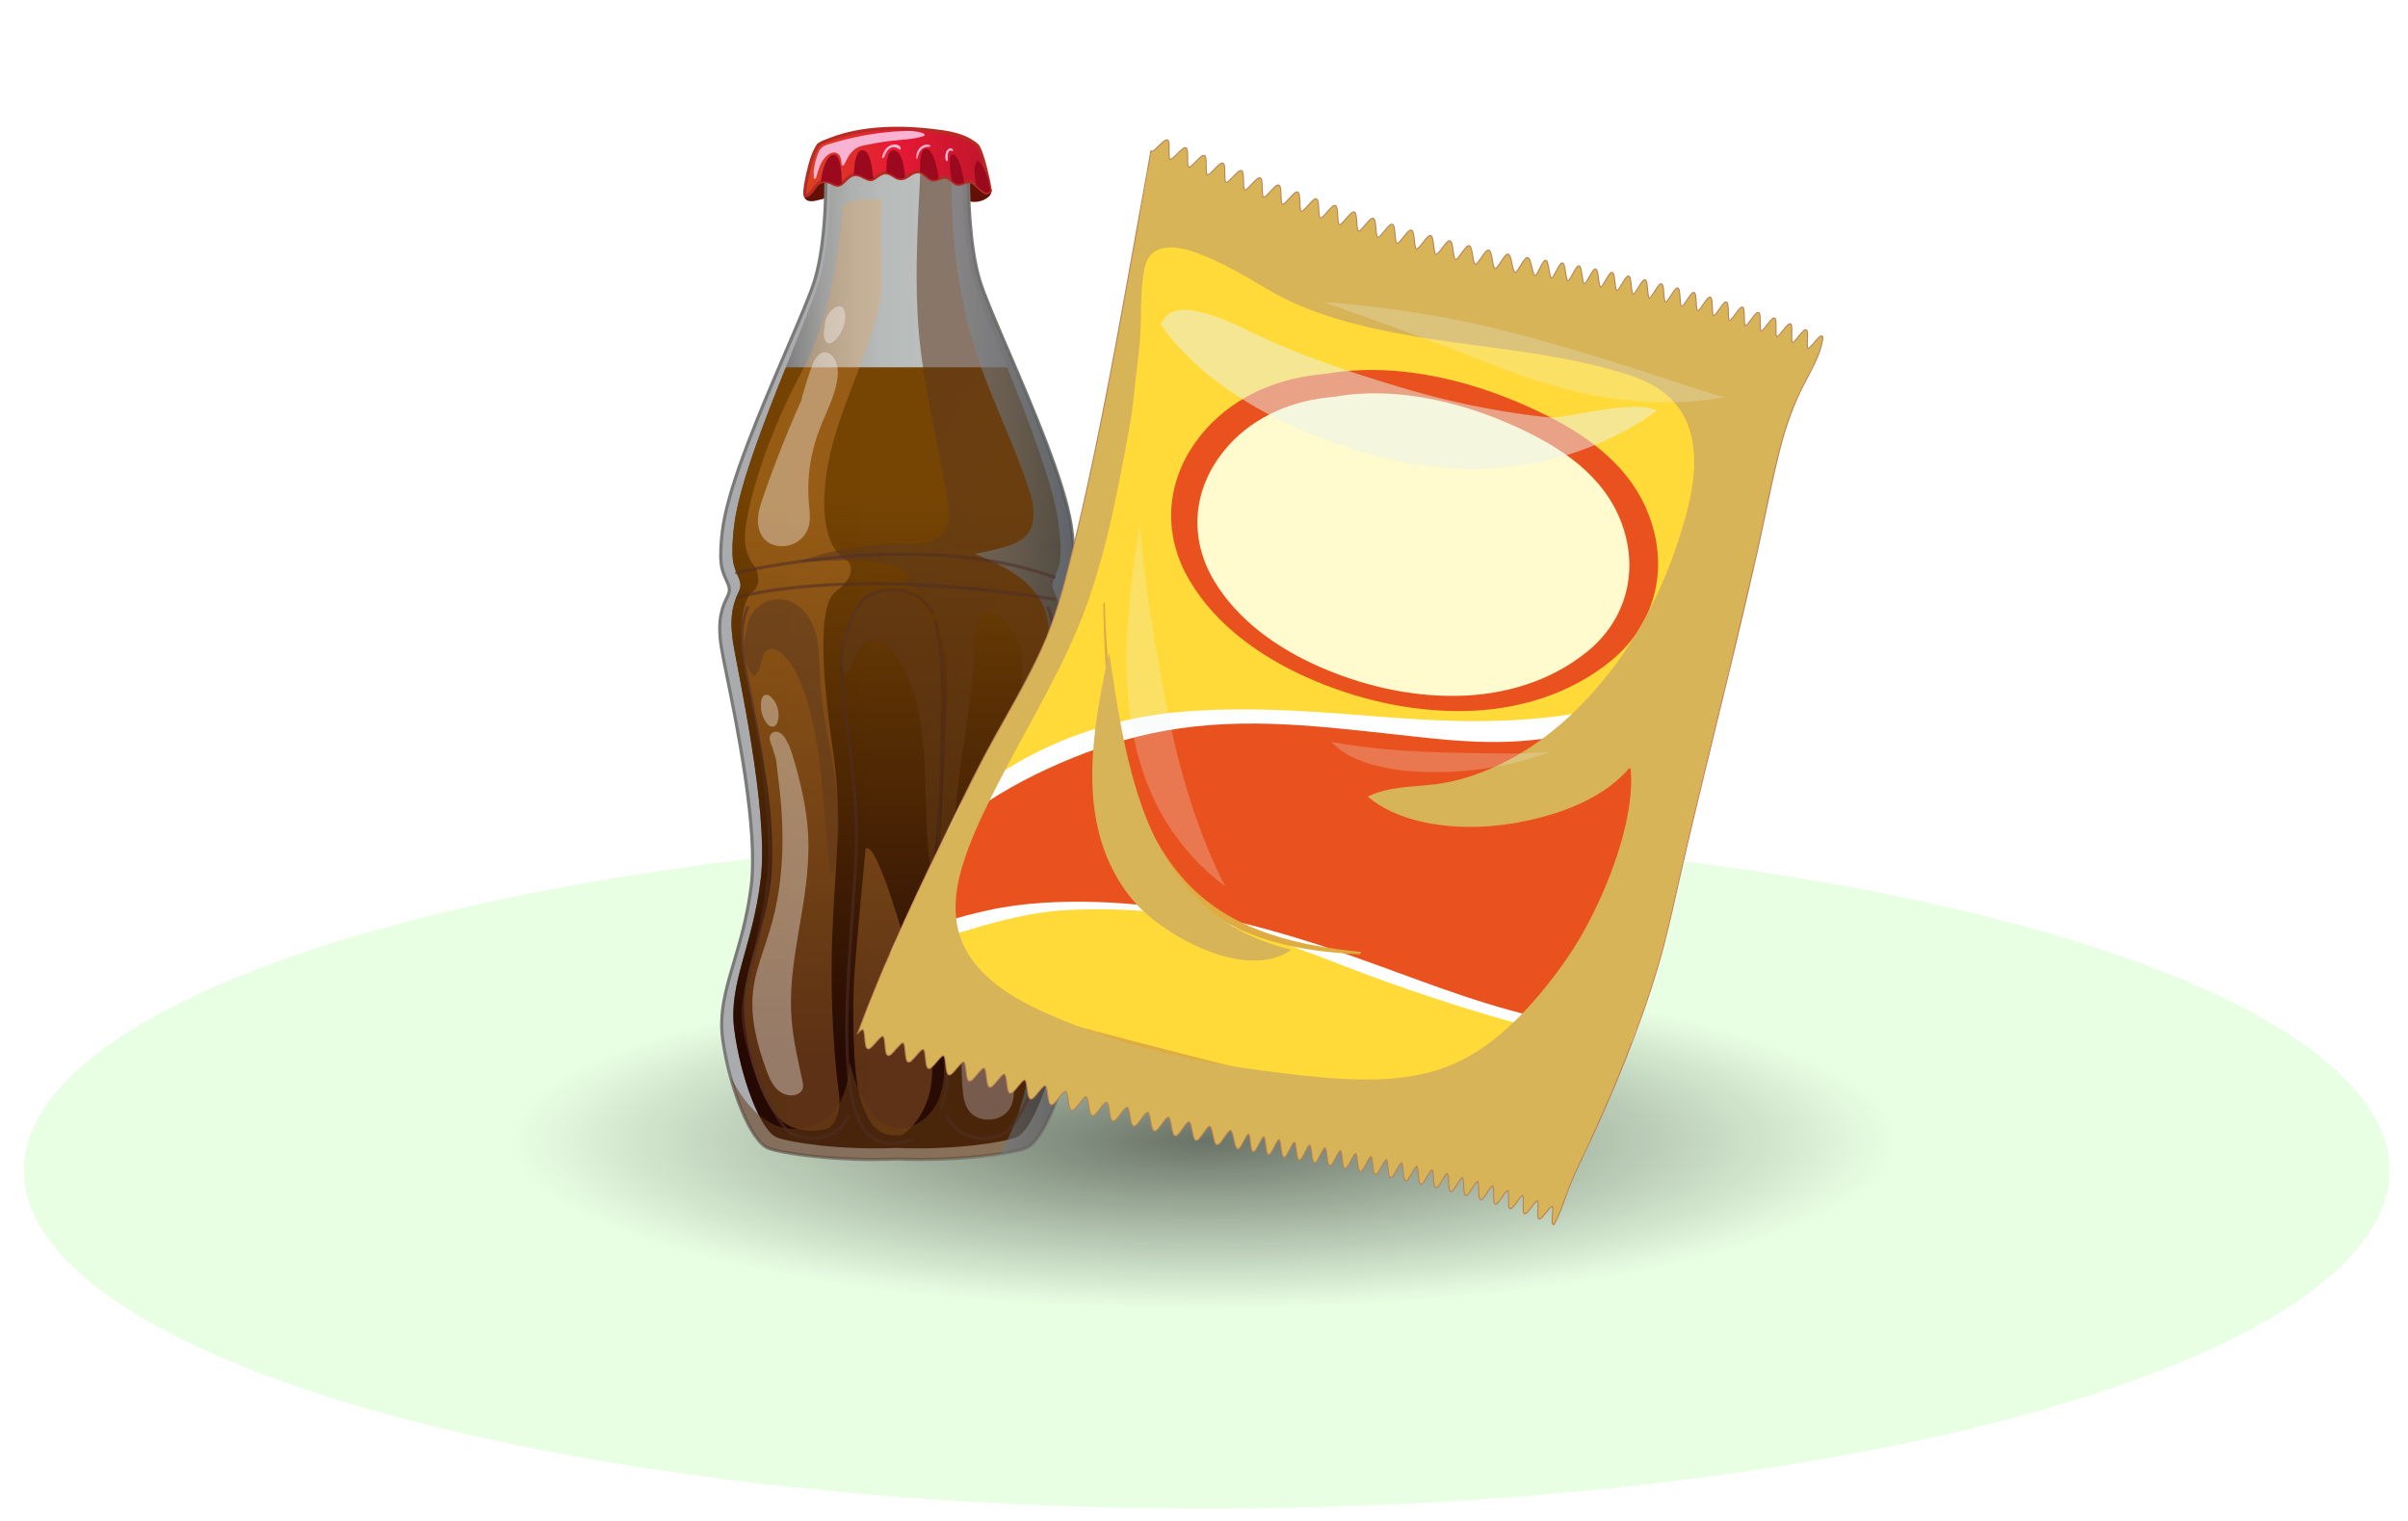 <svg width="57" height="36" viewBox="0 0 57 36" fill="none" xmlns="http://www.w3.org/2000/svg">
<ellipse cx="28.564" cy="27.707" rx="28" ry="8" fill="#E9FFE4"/>
<g filter="url(#filter0_f_2_499)">
<ellipse cx="28.5" cy="27" rx="16.5" ry="4" fill="url(#paint0_radial_2_499)" fill-opacity="0.55"/>
</g>
<path d="M23.368 4.271C23.285 4.149 23.171 4.048 23.036 3.984C22.946 3.942 22.849 3.916 22.749 3.897C22.24 3.798 21.723 3.755 21.204 3.746C20.79 3.738 20.366 3.749 19.957 3.814C19.604 3.87 19.223 4.026 19.094 4.382C19.092 4.388 19.091 4.392 19.091 4.396C19.075 4.428 19.059 4.459 19.047 4.492C19 4.616 19.028 4.754 19.186 4.763C19.357 4.772 19.519 4.657 19.689 4.698C19.77 4.717 19.84 4.766 19.919 4.792C19.993 4.817 20.069 4.818 20.145 4.801C20.311 4.764 20.456 4.668 20.632 4.697C20.79 4.723 20.934 4.807 21.095 4.813C21.27 4.82 21.417 4.716 21.587 4.7C21.753 4.685 21.911 4.764 22.067 4.804C22.221 4.845 22.354 4.834 22.493 4.755C22.582 4.705 22.656 4.67 22.761 4.701C22.845 4.726 22.922 4.768 23.011 4.777C23.153 4.792 23.308 4.746 23.412 4.648C23.527 4.54 23.441 4.38 23.368 4.271Z" fill="#641007"/>
<path d="M25.252 14.114C25.137 13.882 25.286 13.8 25.378 13.475C25.471 13.15 25.355 12.43 25.355 12.43C25.102 10.827 23.483 7.598 23.189 6.631C22.925 5.762 22.92 4.413 22.927 4.131C22.928 4.1 22.929 4.082 22.93 4.079L22.414 4.067L21.238 4.038L20.061 4.067L19.545 4.079C19.546 4.082 19.547 4.1 19.548 4.131C19.556 4.413 19.55 5.762 19.286 6.631C18.992 7.598 17.373 10.827 17.12 12.43C17.12 12.43 17.005 13.15 17.097 13.475C17.189 13.8 17.339 13.882 17.224 14.114C17.108 14.346 16.97 14.648 17.074 15.31C17.178 15.973 17.99 19.323 17.782 20.979C17.575 22.634 16.953 23.487 17.108 24.602C17.264 25.718 17.765 27.024 18.197 27.181C18.535 27.303 19.817 27.49 21.236 27.432C21.237 27.432 21.238 27.432 21.239 27.432C22.659 27.49 23.94 27.303 24.278 27.181C24.71 27.024 25.212 25.717 25.367 24.602C25.523 23.487 24.901 22.634 24.693 20.979C24.486 19.323 25.298 15.973 25.402 15.31C25.505 14.648 25.367 14.347 25.252 14.114Z" fill="#A9ABAE"/>
<path d="M20.683 27.482C19.454 27.482 18.461 27.317 18.184 27.217C17.719 27.048 17.224 25.706 17.071 24.608C16.982 23.967 17.148 23.404 17.341 22.752C17.488 22.253 17.655 21.687 17.745 20.974C17.911 19.645 17.406 17.163 17.163 15.971C17.104 15.677 17.056 15.445 17.037 15.317C16.928 14.625 17.086 14.307 17.19 14.097C17.258 13.96 17.224 13.886 17.163 13.752C17.131 13.684 17.092 13.598 17.061 13.486C16.967 13.156 17.078 12.454 17.083 12.424C17.249 11.371 17.988 9.653 18.582 8.271C18.886 7.564 19.149 6.953 19.25 6.62C19.543 5.654 19.51 4.148 19.51 4.133C19.509 4.108 19.509 4.092 19.508 4.086C19.504 4.075 19.506 4.065 19.513 4.055C19.52 4.045 19.532 4.041 19.544 4.041L21.237 4L22.931 4.041C22.943 4.041 22.954 4.047 22.961 4.057C22.968 4.067 22.97 4.079 22.966 4.09C22.966 4.091 22.966 4.107 22.965 4.132C22.954 4.52 22.979 5.808 23.226 6.62C23.326 6.953 23.589 7.564 23.893 8.271C24.487 9.652 25.226 11.371 25.393 12.424C25.397 12.454 25.508 13.156 25.415 13.486C25.383 13.598 25.344 13.684 25.312 13.752C25.251 13.886 25.217 13.96 25.285 14.097C25.39 14.307 25.547 14.625 25.439 15.317C25.419 15.445 25.372 15.677 25.312 15.97C25.069 17.163 24.564 19.644 24.73 20.974C24.82 21.687 24.987 22.252 25.134 22.752C25.327 23.404 25.494 23.967 25.404 24.608C25.251 25.706 24.756 27.048 24.291 27.217C23.974 27.332 22.714 27.531 21.238 27.47C21.049 27.478 20.864 27.482 20.683 27.482ZM19.585 4.117C19.585 4.121 19.585 4.125 19.586 4.131C19.586 4.146 19.619 5.665 19.322 6.643C19.22 6.979 18.956 7.592 18.651 8.302C18.059 9.679 17.322 11.393 17.157 12.436C17.156 12.444 17.044 13.152 17.133 13.465C17.163 13.572 17.2 13.651 17.231 13.72C17.296 13.86 17.342 13.961 17.257 14.132C17.151 14.345 17.006 14.637 17.111 15.305C17.131 15.432 17.178 15.663 17.237 15.956C17.5 17.244 17.988 19.642 17.82 20.984C17.73 21.703 17.561 22.272 17.413 22.774C17.223 23.417 17.058 23.973 17.146 24.598C17.312 25.789 17.819 27.004 18.21 27.145C18.522 27.259 19.768 27.455 21.234 27.394C22.707 27.455 23.953 27.259 24.265 27.145C24.656 27.004 25.163 25.789 25.329 24.598C25.416 23.973 25.252 23.417 25.062 22.774C24.913 22.272 24.745 21.703 24.655 20.984C24.487 19.642 24.975 17.243 25.238 15.955C25.297 15.663 25.344 15.432 25.364 15.305C25.468 14.637 25.323 14.345 25.218 14.132C25.133 13.961 25.179 13.86 25.244 13.72C25.275 13.651 25.312 13.572 25.342 13.465C25.431 13.152 25.319 12.444 25.318 12.437C25.153 11.393 24.416 9.679 23.824 8.302C23.519 7.592 23.255 6.979 23.153 6.643C22.855 5.664 22.889 4.146 22.889 4.131C22.89 4.125 22.89 4.121 22.89 4.117L21.236 4.076L19.585 4.117Z" fill="#7A7B76"/>
<g opacity="0.98">
<path d="M24.954 14.002C24.847 13.772 24.986 13.692 25.072 13.37C25.157 13.048 25.05 12.336 25.05 12.336C24.815 10.752 23.309 7.559 23.036 6.603C22.791 5.743 22.785 4.409 22.793 4.13C22.793 4.099 22.794 4.082 22.795 4.079L22.315 4.067L21.221 4.038L20.128 4.067L19.648 4.079C19.648 4.081 19.649 4.099 19.65 4.13C19.657 4.409 19.652 5.743 19.407 6.603C19.133 7.559 17.628 10.752 17.393 12.336C17.393 12.336 17.285 13.049 17.371 13.37C17.457 13.692 17.596 13.772 17.489 14.002C17.382 14.231 17.253 14.53 17.35 15.184C17.446 15.839 18.201 19.152 18.009 20.789C17.816 22.426 17.237 23.27 17.382 24.372C17.527 25.475 17.993 26.767 18.394 26.922C18.709 27.043 19.9 27.228 21.22 27.17C21.221 27.17 21.222 27.17 21.223 27.17C22.543 27.228 23.734 27.043 24.049 26.922C24.45 26.767 24.916 25.475 25.061 24.372C25.206 23.27 24.627 22.426 24.434 20.789C24.241 19.152 24.997 15.839 25.093 15.184C25.19 14.53 25.061 14.231 24.954 14.002Z" fill="url(#paint1_linear_2_499)"/>
</g>
<g opacity="0.98">
<path d="M25.072 13.371C25.157 13.049 25.05 12.337 25.05 12.337C24.914 11.422 24.355 9.971 23.854 8.724C23.847 8.706 23.829 8.694 23.81 8.694H18.633C18.614 8.694 18.596 8.706 18.589 8.724C18.088 9.971 17.529 11.422 17.392 12.337C17.392 12.337 17.285 13.049 17.371 13.371C17.457 13.692 17.596 13.773 17.489 14.002C17.382 14.232 17.253 14.531 17.35 15.185C17.446 15.84 18.201 19.153 18.009 20.79C17.816 22.427 17.237 23.271 17.382 24.373C17.526 25.476 17.992 26.768 18.394 26.923C18.709 27.044 19.9 27.229 21.22 27.171C21.221 27.171 21.222 27.171 21.223 27.171C22.543 27.229 23.734 27.044 24.049 26.923C24.45 26.768 24.916 25.476 25.061 24.373C25.206 23.271 24.627 22.427 24.434 20.79C24.241 19.153 24.997 15.84 25.093 15.185C25.189 14.531 25.061 14.232 24.954 14.002C24.847 13.773 24.986 13.692 25.072 13.371Z" fill="url(#paint2_linear_2_499)"/>
</g>
<g opacity="0.26">
<path d="M19.929 4.906C19.929 4.906 19.893 7.075 18.951 8.851C18.008 10.626 17.67 12.132 17.635 12.634C17.599 13.136 17.866 13.405 17.866 13.405C17.866 13.405 18.115 13.835 17.759 14.05C17.759 14.05 17.368 14.516 17.635 15.879C17.901 17.242 18.311 18.694 18.275 20.361C18.239 22.029 17.51 22.836 17.617 24.073C17.724 25.31 18.15 26.439 18.737 26.673C18.737 26.673 19.129 26.852 19.609 26.709C19.609 26.709 19.947 26.493 19.858 25.866C19.769 25.238 19.644 23.84 19.698 22.226C19.751 20.613 19.947 19.34 19.733 17.887C19.52 16.435 19.289 14.355 19.787 13.996C20.285 13.638 20.16 13.315 20.018 13.243C19.876 13.172 19.324 12.777 19.573 11.146C19.822 9.514 20.925 7.847 20.872 6.52C20.818 5.193 20.872 4.727 20.872 4.727C20.872 4.727 20.071 4.637 19.929 4.906Z" fill="#F9A348"/>
</g>
<g opacity="0.26">
<path d="M20.489 20.084C20.489 20.084 20.262 22.477 20.222 23.082C20.182 23.688 20.169 25.382 20.369 26.014C20.569 26.646 20.796 26.942 21.369 26.861C21.369 26.861 22.236 26.296 22.036 24.952C21.836 23.607 20.809 19.828 20.489 20.084Z" fill="#F9A348"/>
</g>
<g opacity="0.53">
<path d="M25.252 14.114C25.137 13.882 25.286 13.801 25.378 13.476C25.471 13.15 25.355 12.43 25.355 12.43C25.102 10.827 23.483 7.598 23.189 6.632C22.925 5.762 22.92 4.413 22.927 4.131C22.928 4.1 22.929 4.082 22.93 4.079L22.414 4.067L21.786 4.051C21.751 4.765 21.71 5.479 21.7 6.194C21.693 6.689 21.701 7.184 21.735 7.677C21.77 8.193 21.844 8.701 21.931 9.21C22.015 9.701 22.119 10.188 22.215 10.676C22.265 10.925 22.312 11.175 22.355 11.425C22.389 11.625 22.436 11.822 22.453 12.024C22.468 12.204 22.46 12.402 22.367 12.561C22.299 12.678 22.192 12.758 22.067 12.806C21.785 12.914 21.461 12.872 21.166 12.868C21.009 12.867 20.857 12.884 20.701 12.903C20.483 12.929 20.264 12.956 20.047 12.992C19.67 13.054 19.291 13.14 18.942 13.298C19.061 13.296 19.181 13.289 19.299 13.285C19.776 13.267 20.258 13.248 20.733 13.299C20.921 13.319 21.117 13.347 21.29 13.428C21.406 13.482 21.512 13.572 21.514 13.709C21.514 13.726 21.502 13.742 21.486 13.746C21.375 13.775 21.262 13.793 21.149 13.804C21.205 13.809 21.262 13.816 21.318 13.825C21.631 13.874 22.526 14.229 22.405 16.635C22.391 16.921 22.378 17.208 22.367 17.495C22.351 17.877 22.335 18.26 22.316 18.643C22.298 19.02 22.279 19.396 22.256 19.773C22.233 20.152 22.198 20.532 22.178 20.912C22.14 21.66 22.116 22.41 22.163 23.158C22.198 23.712 22.294 24.259 22.337 24.812C22.372 25.267 22.375 25.779 22.135 26.184C21.937 26.52 21.509 26.791 21.112 26.684C20.753 26.588 20.523 26.229 20.375 25.91C20.262 25.666 20.176 25.406 20.116 25.141C20.098 25.428 20.051 25.716 19.937 25.98C19.874 26.124 19.788 26.26 19.676 26.37C19.567 26.478 19.436 26.553 19.296 26.613C19.092 26.698 18.869 26.74 18.648 26.712C18.446 26.686 18.256 26.604 18.089 26.487C17.736 26.238 17.484 25.862 17.29 25.477C17.517 26.313 17.876 27.065 18.197 27.181C18.535 27.304 19.817 27.491 21.236 27.432C21.237 27.432 21.238 27.432 21.239 27.432C22.659 27.491 23.94 27.304 24.278 27.181C24.71 27.024 25.212 25.718 25.367 24.603C25.523 23.488 24.9 22.634 24.693 20.979C24.486 19.324 25.298 15.973 25.402 15.311C25.505 14.649 25.367 14.347 25.252 14.114ZM24.201 15.968C24.182 16.493 24.044 17.003 23.919 17.51C23.831 17.869 23.762 18.234 23.692 18.598C23.614 19.007 23.545 19.418 23.498 19.832C23.451 20.239 23.449 20.645 23.443 21.054C23.441 21.262 23.435 21.469 23.417 21.676C23.402 21.843 23.386 22.014 23.345 22.177C23.317 22.287 23.275 22.401 23.207 22.494C23.16 22.558 23.091 22.619 23.006 22.61C22.904 22.6 22.837 22.498 22.796 22.414C22.72 22.26 22.678 22.087 22.645 21.92C22.576 21.556 22.568 21.183 22.572 20.814C22.574 20.63 22.579 20.447 22.582 20.263C22.586 20.074 22.584 19.886 22.591 19.697C22.617 18.888 22.742 18.086 22.86 17.286C22.934 16.785 23.005 16.281 23.049 15.776C23.046 15.496 23.042 15.215 23.091 14.94C23.091 14.906 23.092 14.873 23.092 14.839C23.092 14.819 23.105 14.808 23.119 14.804C23.147 14.7 23.193 14.594 23.282 14.535C23.413 14.45 23.57 14.534 23.679 14.615C23.881 14.764 24.026 14.967 24.108 15.205C24.192 15.449 24.211 15.712 24.201 15.968Z" fill="url(#paint3_linear_2_499)"/>
</g>
<g opacity="0.5">
<path d="M25.252 14.114C25.137 13.882 25.286 13.801 25.378 13.476C25.471 13.15 25.355 12.43 25.355 12.43C25.102 10.828 23.483 7.599 23.189 6.632C22.925 5.762 22.92 4.413 22.927 4.131C22.928 4.1 22.929 4.082 22.93 4.079L22.515 4.069C22.518 4.689 22.54 5.309 22.604 5.926C22.701 6.854 22.899 7.778 23.211 8.657C23.508 9.493 23.892 10.294 24.196 11.127C24.35 11.551 24.661 12.264 24.297 12.67C24.166 12.816 23.973 12.889 23.791 12.944C23.558 13.014 23.317 13.06 23.079 13.111C23.82 13.418 24.639 13.806 24.797 14.678C24.881 15.142 24.805 15.623 24.711 16.079C24.558 16.822 24.403 17.565 24.277 18.313C24.153 19.051 24.084 19.778 24.119 20.527C24.154 21.258 24.256 21.984 24.342 22.71C24.41 23.283 24.478 23.854 24.454 24.432C24.432 24.949 24.356 25.464 24.222 25.963C24.097 26.43 23.917 26.89 23.674 27.311C23.957 27.268 24.168 27.221 24.278 27.181C24.71 27.024 25.211 25.718 25.367 24.602C25.522 23.488 24.9 22.634 24.693 20.979C24.485 19.324 25.298 15.973 25.401 15.311C25.505 14.649 25.367 14.347 25.252 14.114Z" fill="url(#paint4_linear_2_499)"/>
</g>
<g opacity="0.57">
<path d="M24.954 13.699C24.95 13.699 24.945 13.699 24.941 13.697C21.792 12.547 17.489 13.583 17.446 13.594C17.425 13.599 17.405 13.586 17.4 13.566C17.395 13.546 17.407 13.525 17.428 13.52C17.471 13.509 21.796 12.468 24.967 13.626C24.987 13.633 24.997 13.655 24.99 13.674C24.984 13.69 24.97 13.699 24.954 13.699Z" fill="#4F2D26"/>
<path d="M24.954 14.222C24.952 14.222 24.95 14.222 24.948 14.222C20.036 13.431 17.507 14.161 17.482 14.168C17.462 14.174 17.441 14.163 17.435 14.143C17.429 14.123 17.441 14.101 17.46 14.095C17.485 14.088 20.032 13.353 24.96 14.146C24.981 14.15 24.995 14.169 24.991 14.19C24.988 14.209 24.973 14.222 24.954 14.222Z" fill="#4F2D26"/>
<path d="M19.22 26.984C19.05 26.984 18.881 26.945 18.733 26.869C18.281 26.638 17.555 24.862 17.555 23.991C17.555 23.645 17.663 23.205 17.788 22.697C17.98 21.919 18.218 20.95 18.177 19.87C18.121 18.424 17.857 17.111 17.682 16.243C17.639 16.03 17.602 15.847 17.572 15.685C17.416 14.83 17.653 14.384 17.663 14.365C17.673 14.347 17.696 14.34 17.714 14.35C17.733 14.361 17.739 14.384 17.729 14.402C17.727 14.406 17.496 14.845 17.647 15.671C17.676 15.832 17.713 16.015 17.756 16.227C17.931 17.098 18.196 18.415 18.252 19.867C18.295 20.957 18.055 21.932 17.862 22.715C17.738 23.219 17.63 23.654 17.63 23.991C17.63 24.823 18.342 26.583 18.768 26.801C19.001 26.921 19.303 26.94 19.556 26.851C19.713 26.796 19.925 26.675 20.047 26.41C20.055 26.391 20.078 26.383 20.097 26.392C20.116 26.401 20.124 26.423 20.115 26.442C20.011 26.671 19.826 26.837 19.581 26.923C19.465 26.964 19.342 26.984 19.22 26.984Z" fill="#4F2D26"/>
<path d="M23.28 26.983C23.158 26.983 23.035 26.963 22.92 26.923C22.675 26.837 22.49 26.671 22.385 26.442C22.376 26.423 22.384 26.4 22.403 26.391C22.422 26.383 22.445 26.391 22.453 26.41C22.575 26.675 22.787 26.796 22.944 26.851C23.198 26.94 23.5 26.92 23.733 26.801C24.158 26.583 24.87 24.823 24.87 23.99C24.87 23.653 24.763 23.218 24.639 22.715C24.446 21.932 24.206 20.957 24.248 19.867C24.304 18.414 24.569 17.098 24.744 16.227C24.787 16.015 24.824 15.832 24.853 15.671C25.004 14.845 24.773 14.406 24.771 14.402C24.761 14.383 24.767 14.36 24.786 14.35C24.804 14.34 24.827 14.347 24.837 14.365C24.847 14.384 25.084 14.83 24.928 15.685C24.898 15.847 24.861 16.03 24.819 16.242C24.644 17.111 24.379 18.423 24.323 19.87C24.282 20.95 24.52 21.918 24.712 22.696C24.837 23.205 24.946 23.644 24.946 23.99C24.946 24.862 24.219 26.637 23.767 26.869C23.619 26.945 23.45 26.983 23.28 26.983Z" fill="#4F2D26"/>
<path d="M21.121 27.102C20.646 27.102 20.431 26.757 20.429 26.753C19.831 25.958 19.999 23.596 20.147 21.512C20.172 21.163 20.196 20.821 20.216 20.496C20.287 19.337 20.152 18.298 20.034 17.382C19.924 16.539 19.83 15.811 19.94 15.245C20.159 14.117 20.66 14.004 20.717 13.995C20.784 13.971 21.64 13.694 22.106 14.478C22.117 14.496 22.111 14.519 22.093 14.53C22.076 14.541 22.052 14.535 22.042 14.517C21.591 13.759 20.774 14.055 20.739 14.068C20.736 14.069 20.733 14.069 20.73 14.07C20.726 14.07 20.23 14.149 20.014 15.26C19.907 15.813 20 16.536 20.109 17.372C20.228 18.292 20.363 19.335 20.291 20.502C20.271 20.826 20.247 21.168 20.222 21.518C20.075 23.588 19.908 25.935 20.491 26.71C20.506 26.735 20.816 27.227 21.553 26.936C21.573 26.928 21.595 26.938 21.602 26.958C21.61 26.977 21.6 27 21.581 27.007C21.407 27.076 21.254 27.102 21.121 27.102Z" fill="#4F2D26"/>
<path d="M22.281 26.266C22.277 26.266 22.273 26.265 22.269 26.264C22.249 26.256 22.239 26.235 22.246 26.215C22.474 25.562 22.498 24.402 22.313 23.03C22.137 21.733 22.12 19.752 22.267 17.731C22.403 15.853 22.11 14.734 22.107 14.723C22.101 14.703 22.113 14.682 22.133 14.676C22.153 14.671 22.174 14.683 22.18 14.703C22.183 14.714 22.479 15.844 22.342 17.736C22.196 19.753 22.213 21.728 22.388 23.02C22.575 24.403 22.549 25.577 22.317 26.24C22.311 26.256 22.297 26.266 22.281 26.266Z" fill="#4F2D26"/>
</g>
<g opacity="0.53">
<path d="M22.266 16.023C22.259 15.74 22.25 15.455 22.196 15.176C22.11 14.727 21.883 14.267 21.456 14.059C21.204 13.936 20.88 13.943 20.636 14.08C20.462 14.16 20.313 14.299 20.207 14.461C20.014 14.755 19.965 15.117 19.939 15.461C19.928 15.602 19.881 15.824 20.014 15.923C20.037 15.94 20.064 15.927 20.079 15.905C20.178 15.764 20.228 15.597 20.301 15.442C20.377 15.279 20.496 15.141 20.689 15.147C20.918 15.155 21.091 15.326 21.212 15.506C21.335 15.69 21.435 15.893 21.518 16.099C21.869 16.975 21.892 17.936 21.913 18.866C21.927 19.442 21.943 20.018 22.03 20.587C22.037 20.634 22.102 20.602 22.105 20.567C22.194 19.359 22.266 18.146 22.274 16.934C22.276 16.63 22.274 16.326 22.266 16.023Z" fill="url(#paint5_linear_2_499)"/>
</g>
<g opacity="0.53">
<path d="M19.552 17.198C19.5 16.9 19.455 16.601 19.428 16.3C19.401 16.011 19.405 15.72 19.383 15.431C19.346 14.976 19.188 14.448 18.736 14.247C18.498 14.142 18.213 14.171 17.999 14.32C17.812 14.451 17.698 14.663 17.681 14.888C17.593 15.126 17.58 15.393 17.648 15.64C17.683 15.766 17.741 15.882 17.818 15.988C17.832 16.007 17.863 15.991 17.876 15.979C17.988 15.876 18.008 15.721 18.047 15.581C18.065 15.518 18.086 15.45 18.135 15.405C18.201 15.343 18.295 15.352 18.373 15.386C18.553 15.467 18.685 15.656 18.785 15.82C18.892 15.996 18.973 16.188 19.04 16.383C19.338 17.246 19.425 18.173 19.502 19.079C19.545 19.597 19.584 20.116 19.653 20.631C19.657 20.665 19.705 20.646 19.712 20.623C20.02 19.491 19.745 18.324 19.552 17.198Z" fill="url(#paint6_linear_2_499)"/>
</g>
<g opacity="0.89">
<g opacity="0.4">
<path d="M19.785 8.562C19.731 8.431 19.606 8.288 19.451 8.354C19.31 8.415 19.249 8.581 19.201 8.715C19.132 8.909 19.068 9.105 19.012 9.304C18.995 9.367 18.979 9.43 18.963 9.493C18.893 9.648 18.824 9.803 18.758 9.96C18.598 10.336 18.446 10.717 18.303 11.1C18.231 11.291 18.162 11.484 18.095 11.677C18.03 11.863 17.958 12.052 17.943 12.251C17.931 12.41 17.959 12.575 18.051 12.708C18.146 12.844 18.303 12.917 18.465 12.927C18.792 12.948 19.099 12.73 19.156 12.4C19.188 12.221 19.156 12.037 19.143 11.858C19.129 11.656 19.13 11.453 19.147 11.251C19.18 10.857 19.274 10.475 19.42 10.108C19.559 9.757 19.742 9.411 19.811 9.036C19.84 8.88 19.846 8.711 19.785 8.562Z" fill="white"/>
</g>
<g opacity="0.4">
<path d="M19.979 7.332C19.941 7.253 19.864 7.23 19.788 7.269C19.629 7.351 19.507 7.557 19.522 7.739C19.513 7.776 19.506 7.814 19.503 7.852C19.497 7.932 19.501 8.028 19.558 8.091C19.621 8.16 19.698 8.118 19.754 8.065C19.888 7.94 19.976 7.765 20 7.583C20.01 7.502 20.015 7.408 19.979 7.332Z" fill="white"/>
</g>
<g opacity="0.4">
<path d="M18.955 25.401C18.883 25.069 18.81 24.736 18.766 24.399C18.723 24.072 18.712 23.744 18.73 23.415C18.767 22.767 18.895 22.128 18.999 21.489C19.102 20.848 19.176 20.201 19.115 19.552C19.085 19.22 19.025 18.892 18.948 18.568C18.91 18.407 18.867 18.247 18.822 18.088C18.78 17.939 18.738 17.789 18.676 17.647C18.627 17.534 18.561 17.395 18.445 17.336C18.335 17.281 18.212 17.354 18.22 17.482C18.224 17.552 18.259 17.621 18.281 17.686C18.308 17.766 18.333 17.846 18.356 17.927C18.363 17.951 18.368 17.975 18.374 18C18.379 18.055 18.384 18.111 18.392 18.167C18.413 18.33 18.433 18.493 18.451 18.656C18.487 18.979 18.511 19.303 18.519 19.627C18.535 20.277 18.487 20.93 18.343 21.566C18.272 21.883 18.17 22.191 18.067 22.499C17.966 22.804 17.868 23.113 17.829 23.433C17.75 24.082 17.921 24.728 18.142 25.332C18.234 25.582 18.362 25.864 18.649 25.92C18.76 25.942 18.906 25.917 18.976 25.818C19.014 25.765 19.017 25.701 19.006 25.638C18.993 25.558 18.972 25.479 18.955 25.401Z" fill="white"/>
</g>
<g opacity="0.4">
<path d="M18.393 16.716C18.365 16.637 18.318 16.564 18.258 16.505C18.227 16.475 18.189 16.445 18.145 16.444C18.098 16.443 18.059 16.475 18.041 16.516C18.02 16.561 18.015 16.618 18.013 16.668C18.013 16.671 18.013 16.675 18.013 16.678C18.013 16.681 18.013 16.684 18.013 16.688C18.011 16.734 18.014 16.78 18.022 16.826C18.039 16.92 18.074 17.01 18.127 17.089C18.169 17.152 18.242 17.226 18.325 17.191C18.405 17.157 18.422 17.043 18.427 16.966C18.433 16.881 18.422 16.797 18.393 16.716Z" fill="white"/>
</g>
</g>
<g opacity="0.4">
<path d="M23.976 25.452C23.925 25.069 23.802 24.685 23.608 24.358C23.438 24.073 23.106 23.748 22.909 24.205C22.818 24.418 22.789 24.652 22.774 24.883C22.755 25.189 22.76 25.496 22.788 25.8C22.802 25.945 22.822 26.093 22.89 26.221C23.091 26.607 23.715 26.586 23.917 26.215C23.997 26.068 24.006 25.893 23.999 25.727C23.995 25.635 23.988 25.544 23.976 25.452Z" fill="#BBAEB7"/>
</g>
<path d="M19.071 4.637C19.177 4.626 19.243 4.483 19.317 4.397C19.365 4.341 19.424 4.296 19.495 4.289C19.594 4.28 19.677 4.33 19.766 4.368C19.866 4.411 19.93 4.343 20.003 4.271C20.066 4.21 20.133 4.147 20.216 4.133C20.312 4.116 20.395 4.167 20.481 4.209C20.558 4.246 20.617 4.271 20.692 4.222C20.777 4.166 20.861 4.088 20.963 4.087C21.053 4.087 21.129 4.148 21.206 4.192C21.306 4.249 21.387 4.234 21.481 4.172C21.551 4.126 21.622 4.072 21.705 4.063C21.794 4.054 21.864 4.105 21.929 4.167C22.002 4.236 22.064 4.278 22.163 4.25C22.236 4.229 22.302 4.181 22.381 4.19C22.476 4.202 22.534 4.287 22.614 4.337C22.714 4.399 22.807 4.311 22.906 4.3C22.987 4.29 23.05 4.335 23.111 4.389C23.171 4.442 23.228 4.505 23.297 4.544C23.36 4.579 23.405 4.564 23.443 4.518C23.422 4.377 23.254 3.542 23.124 3.433C22.826 3.182 22.438 3.132 22.066 3.088C21.28 2.995 20.383 3.009 19.638 3.306C19.556 3.337 19.448 3.369 19.377 3.428C19.374 3.431 19.371 3.434 19.368 3.438C19.349 3.465 19.259 3.596 19.182 3.874C19.11 4.136 19.018 4.59 19.061 4.629C19.064 4.631 19.067 4.634 19.071 4.637Z" fill="url(#paint7_linear_2_499)"/>
<path d="M19.072 4.675C19.064 4.675 19.056 4.673 19.05 4.668C19.044 4.664 19.039 4.66 19.036 4.657C18.951 4.58 19.144 3.871 19.146 3.864C19.223 3.585 19.312 3.45 19.338 3.415C19.343 3.409 19.347 3.404 19.353 3.399C19.417 3.346 19.504 3.315 19.58 3.287C19.596 3.281 19.611 3.276 19.625 3.27C20.439 2.946 21.404 2.972 22.071 3.05C22.429 3.093 22.836 3.14 23.148 3.404C23.297 3.53 23.467 4.42 23.48 4.512C23.482 4.523 23.479 4.534 23.472 4.542C23.419 4.607 23.353 4.619 23.279 4.578C23.224 4.547 23.178 4.503 23.133 4.461C23.117 4.447 23.102 4.432 23.086 4.418C23.024 4.363 22.973 4.33 22.91 4.338C22.882 4.341 22.852 4.353 22.821 4.365C22.753 4.391 22.676 4.42 22.594 4.37C22.565 4.352 22.539 4.33 22.514 4.308C22.47 4.271 22.428 4.235 22.376 4.229C22.333 4.224 22.292 4.241 22.248 4.259C22.224 4.27 22.199 4.28 22.173 4.287C22.051 4.322 21.973 4.261 21.903 4.195C21.846 4.142 21.784 4.094 21.709 4.102C21.645 4.109 21.585 4.149 21.526 4.188L21.501 4.205C21.388 4.279 21.291 4.286 21.187 4.226C21.171 4.217 21.155 4.207 21.139 4.197C21.08 4.161 21.024 4.126 20.963 4.126H20.963C20.894 4.126 20.832 4.17 20.767 4.217C20.749 4.23 20.731 4.243 20.712 4.255C20.616 4.318 20.535 4.278 20.464 4.244L20.432 4.228C20.361 4.193 20.294 4.159 20.222 4.171C20.152 4.183 20.094 4.236 20.03 4.299L20.022 4.307C19.951 4.376 19.87 4.455 19.751 4.404C19.734 4.397 19.718 4.39 19.702 4.382C19.634 4.351 19.57 4.322 19.498 4.328C19.447 4.333 19.395 4.364 19.345 4.422C19.326 4.445 19.308 4.471 19.289 4.498C19.233 4.577 19.169 4.666 19.075 4.675C19.074 4.675 19.073 4.675 19.072 4.675ZM21.241 3.076C20.726 3.076 20.159 3.14 19.652 3.341C19.637 3.347 19.622 3.353 19.606 3.358C19.535 3.384 19.455 3.413 19.401 3.458C19.382 3.484 19.294 3.611 19.219 3.884C19.141 4.167 19.078 4.513 19.088 4.595C19.14 4.577 19.184 4.514 19.227 4.453C19.248 4.424 19.268 4.396 19.288 4.372C19.352 4.299 19.42 4.258 19.492 4.252C19.582 4.244 19.659 4.278 19.733 4.312C19.749 4.319 19.765 4.327 19.781 4.333C19.851 4.363 19.894 4.326 19.969 4.252L19.977 4.244C20.034 4.189 20.111 4.113 20.21 4.096C20.306 4.079 20.388 4.12 20.466 4.16L20.497 4.175C20.578 4.214 20.616 4.226 20.672 4.19C20.689 4.179 20.706 4.167 20.724 4.154C20.793 4.105 20.87 4.05 20.963 4.05C20.963 4.05 20.964 4.05 20.964 4.05C21.046 4.05 21.114 4.092 21.179 4.132C21.195 4.141 21.21 4.151 21.225 4.16C21.305 4.205 21.37 4.2 21.46 4.141L21.485 4.125C21.551 4.081 21.619 4.035 21.701 4.026C21.807 4.014 21.888 4.077 21.955 4.139C22.027 4.207 22.075 4.236 22.153 4.214C22.176 4.208 22.198 4.198 22.22 4.189C22.27 4.168 22.323 4.146 22.385 4.153C22.46 4.162 22.512 4.207 22.563 4.25C22.587 4.27 22.61 4.29 22.634 4.305C22.682 4.334 22.726 4.32 22.794 4.294C22.828 4.281 22.864 4.267 22.902 4.262C22.997 4.251 23.07 4.303 23.136 4.361C23.152 4.375 23.169 4.39 23.185 4.406C23.228 4.447 23.269 4.485 23.316 4.511C23.353 4.532 23.378 4.531 23.403 4.506C23.368 4.285 23.206 3.552 23.1 3.462C22.805 3.214 22.41 3.167 22.062 3.126C21.821 3.098 21.54 3.076 21.241 3.076Z" fill="#B72B25"/>
<path d="M19.921 4.156C19.914 4.05 19.882 3.534 19.663 3.686C19.611 3.722 19.576 3.782 19.549 3.839C19.513 3.914 19.489 3.995 19.469 4.076C19.451 4.151 19.436 4.23 19.428 4.31C19.449 4.3 19.471 4.292 19.495 4.29C19.594 4.281 19.677 4.331 19.766 4.368C19.83 4.396 19.88 4.378 19.927 4.342C19.925 4.28 19.925 4.218 19.921 4.156Z" fill="#9B091E"/>
<path d="M20.655 4.069C20.634 3.925 20.611 3.763 20.535 3.636C20.483 3.551 20.385 3.516 20.32 3.609C20.244 3.72 20.229 3.878 20.217 4.008C20.212 4.051 20.21 4.093 20.208 4.135C20.211 4.135 20.213 4.134 20.216 4.133C20.312 4.117 20.395 4.168 20.48 4.209C20.551 4.243 20.606 4.266 20.673 4.233C20.668 4.178 20.663 4.123 20.655 4.069Z" fill="#9B091E"/>
<path d="M21.407 4.045C21.389 3.907 21.363 3.749 21.28 3.634C21.222 3.554 21.113 3.518 21.055 3.616C20.987 3.73 20.984 3.887 20.982 4.015C20.982 4.04 20.983 4.065 20.983 4.089C21.064 4.097 21.134 4.152 21.206 4.193C21.285 4.238 21.352 4.237 21.423 4.205C21.419 4.151 21.415 4.098 21.407 4.045Z" fill="#9B091E"/>
<path d="M22.197 4.076C22.169 3.933 22.137 3.784 22.07 3.653C22.034 3.586 21.951 3.471 21.865 3.543C21.823 3.578 21.809 3.645 21.798 3.696C21.782 3.775 21.779 3.856 21.778 3.936C21.777 3.981 21.778 4.026 21.78 4.071C21.835 4.087 21.883 4.125 21.929 4.167C22.002 4.236 22.064 4.278 22.163 4.251C22.183 4.245 22.203 4.237 22.222 4.229C22.215 4.178 22.207 4.127 22.197 4.076Z" fill="#9B091E"/>
<path d="M22.794 4.156C22.764 4.018 22.732 3.871 22.662 3.746C22.631 3.689 22.549 3.594 22.506 3.694C22.482 3.749 22.482 3.815 22.483 3.873C22.484 3.951 22.492 4.029 22.503 4.106C22.511 4.162 22.521 4.218 22.532 4.273C22.558 4.295 22.585 4.319 22.614 4.337C22.686 4.382 22.755 4.348 22.825 4.322C22.816 4.267 22.806 4.211 22.794 4.156Z" fill="#9B091E"/>
<path d="M23.35 4.134C23.313 4.04 23.27 3.938 23.204 3.86C23.193 3.847 23.18 3.834 23.166 3.825C23.159 3.82 23.157 3.819 23.151 3.818C23.148 3.817 23.142 3.816 23.144 3.816C23.134 3.818 23.125 3.824 23.115 3.837C23.104 3.851 23.097 3.868 23.091 3.884C23.055 3.996 23.072 4.129 23.087 4.243C23.094 4.293 23.103 4.342 23.112 4.391C23.172 4.444 23.229 4.506 23.297 4.545C23.36 4.58 23.405 4.564 23.443 4.518C23.436 4.474 23.415 4.361 23.385 4.223C23.374 4.193 23.362 4.163 23.35 4.134Z" fill="#9B091E"/>
<path d="M21.877 3.167C21.695 3.088 21.494 3.094 21.3 3.105C21.085 3.117 20.871 3.139 20.658 3.171C20.449 3.203 20.24 3.245 20.035 3.297C19.933 3.322 19.832 3.349 19.732 3.379C19.646 3.405 19.545 3.425 19.471 3.48C19.388 3.54 19.357 3.643 19.328 3.736C19.292 3.849 19.271 3.964 19.257 4.081C19.256 4.087 19.26 4.088 19.264 4.087C19.262 4.129 19.261 4.171 19.264 4.213C19.266 4.246 19.313 4.227 19.319 4.206C19.37 4.026 19.421 3.827 19.561 3.695C19.635 3.626 19.759 3.567 19.845 3.648C19.909 3.709 19.917 3.812 19.923 3.895C19.926 3.938 19.98 3.907 19.989 3.886C20.054 3.751 20.125 3.602 20.254 3.517C20.328 3.467 20.416 3.448 20.502 3.431C20.591 3.413 20.68 3.397 20.769 3.381C20.955 3.348 21.142 3.325 21.33 3.31C21.509 3.296 21.689 3.277 21.862 3.222C21.88 3.216 21.903 3.178 21.877 3.167Z" fill="#F7B3D1"/>
<path d="M21.064 3.445C21.011 3.472 20.968 3.518 20.938 3.569C20.922 3.595 20.91 3.623 20.9 3.651C20.892 3.674 20.873 3.713 20.884 3.737C20.89 3.749 20.905 3.743 20.912 3.737C20.931 3.721 20.939 3.692 20.949 3.67C20.959 3.647 20.97 3.625 20.983 3.604C21.006 3.565 21.035 3.527 21.076 3.505C21.109 3.487 21.149 3.481 21.187 3.488C21.226 3.494 21.259 3.517 21.291 3.539C21.304 3.548 21.325 3.527 21.323 3.513C21.303 3.399 21.142 3.405 21.064 3.445Z" fill="#F7B3D1"/>
<path d="M22.015 3.44C21.933 3.398 21.836 3.437 21.775 3.499C21.71 3.567 21.68 3.662 21.694 3.755C21.696 3.769 21.713 3.757 21.715 3.749C21.732 3.677 21.756 3.595 21.809 3.54C21.856 3.492 21.93 3.467 21.997 3.475C22.013 3.477 22.035 3.45 22.015 3.44Z" fill="#F7B3D1"/>
<path d="M22.533 3.518C22.519 3.511 22.503 3.509 22.488 3.512C22.451 3.519 22.423 3.545 22.406 3.578C22.389 3.611 22.38 3.65 22.377 3.687C22.374 3.728 22.377 3.771 22.398 3.806C22.411 3.826 22.435 3.804 22.435 3.787C22.435 3.728 22.428 3.665 22.448 3.609C22.453 3.598 22.456 3.591 22.463 3.581C22.464 3.581 22.467 3.576 22.467 3.576C22.468 3.576 22.474 3.571 22.472 3.572C22.47 3.573 22.476 3.569 22.477 3.569C22.473 3.571 22.478 3.568 22.479 3.568C22.492 3.563 22.52 3.56 22.533 3.573C22.545 3.584 22.566 3.564 22.56 3.55C22.554 3.538 22.546 3.525 22.533 3.518Z" fill="#F7B3D1"/>
<path d="M37.441 27.396C37.797 26.655 38.13 25.909 38.433 25.145C38.734 24.387 39.012 23.62 39.242 22.838C39.475 22.046 39.636 21.235 39.822 20.431C40.198 18.809 40.602 17.194 40.993 15.576C41.192 14.751 41.387 13.925 41.573 13.097C41.752 12.299 41.902 11.493 42.1 10.7C42.237 10.151 42.41 9.639 42.663 9.136C42.837 8.792 43.084 8.401 43.135 8.011C43.136 8.002 43.136 7.993 43.136 7.984C43.133 7.974 43.128 7.967 43.122 7.964C43.06 7.939 42.854 8.282 42.793 8.257C42.731 8.233 42.812 7.841 42.75 7.817C42.688 7.793 42.487 8.138 42.425 8.115C42.363 8.091 42.438 7.698 42.376 7.675C42.314 7.652 42.118 8 42.056 7.977C41.993 7.955 42.062 7.56 42 7.538C41.938 7.516 41.746 7.867 41.684 7.845C41.621 7.824 41.685 7.428 41.623 7.407C41.56 7.386 41.373 7.739 41.311 7.719C41.248 7.698 41.306 7.302 41.243 7.281C41.18 7.261 40.998 7.617 40.936 7.597C40.872 7.577 40.925 7.18 40.862 7.161C40.799 7.141 40.622 7.5 40.559 7.481C40.495 7.461 40.543 7.064 40.48 7.045C40.416 7.027 40.244 7.387 40.181 7.369C40.117 7.351 40.16 6.953 40.096 6.935C40.032 6.917 39.865 7.28 39.802 7.263C39.737 7.245 39.775 6.847 39.711 6.83C39.647 6.813 39.484 7.178 39.421 7.162C39.356 7.145 39.389 6.746 39.325 6.73C39.261 6.713 39.103 7.081 39.039 7.065C38.974 7.049 39.001 6.65 38.938 6.635C38.873 6.619 38.72 6.989 38.656 6.974C38.591 6.959 38.613 6.559 38.549 6.545C38.484 6.53 38.335 6.901 38.271 6.887C38.206 6.873 38.223 6.473 38.159 6.46C38.093 6.446 37.95 6.819 37.886 6.806C37.82 6.793 37.832 6.393 37.768 6.38C37.702 6.367 37.563 6.742 37.499 6.73C37.433 6.718 37.439 6.317 37.376 6.306C37.309 6.294 37.176 6.671 37.112 6.659C37.046 6.648 37.046 6.247 36.982 6.237C36.916 6.226 36.788 6.605 36.724 6.594C36.657 6.584 36.652 6.183 36.588 6.174C36.521 6.163 36.399 6.544 36.336 6.535C36.258 6.524 36.238 6.122 36.159 6.109C36.082 6.097 35.939 6.473 35.86 6.459C35.783 6.445 35.775 6.043 35.697 6.028C35.619 6.013 35.466 6.385 35.388 6.369C35.311 6.353 35.313 5.95 35.236 5.933C35.158 5.916 34.996 6.284 34.918 6.266C34.842 6.249 34.853 5.846 34.776 5.827C34.699 5.809 34.529 6.173 34.452 6.154C34.375 6.135 34.395 5.732 34.318 5.712C34.241 5.692 34.065 6.054 33.988 6.033C33.912 6.012 33.938 5.61 33.861 5.589C33.785 5.568 33.603 5.926 33.527 5.904C33.45 5.882 33.483 5.481 33.407 5.458C33.331 5.436 33.144 5.792 33.068 5.769C32.992 5.746 33.03 5.345 32.954 5.321C32.878 5.298 32.686 5.651 32.611 5.627C32.535 5.603 32.578 5.203 32.503 5.178C32.427 5.154 32.231 5.505 32.156 5.48C32.08 5.455 32.128 5.055 32.053 5.03C31.977 5.004 31.778 5.353 31.703 5.328C31.628 5.302 31.679 4.903 31.605 4.877C31.53 4.851 31.326 5.197 31.252 5.171C31.177 5.145 31.232 4.746 31.158 4.719C31.083 4.692 30.876 5.037 30.802 5.01C30.727 4.983 30.786 4.584 30.712 4.557C30.638 4.53 30.428 4.873 30.354 4.845C30.28 4.817 30.342 4.419 30.268 4.391C30.194 4.363 29.981 4.704 29.908 4.676C29.833 4.648 29.899 4.25 29.826 4.222C29.751 4.193 29.536 4.533 29.463 4.504C29.388 4.475 29.457 4.078 29.384 4.049C29.309 4.019 29.092 4.357 29.019 4.328C28.945 4.298 29.016 3.902 28.944 3.872C28.869 3.842 28.649 4.178 28.577 4.149C28.502 4.118 28.577 3.723 28.505 3.693C28.43 3.662 28.208 3.996 28.136 3.967C28.061 3.935 28.139 3.54 28.067 3.51C27.992 3.478 27.767 3.811 27.696 3.781C27.621 3.749 27.701 3.355 27.631 3.324C27.555 3.292 27.328 3.623 27.258 3.592C27.257 3.592 27.256 3.59 27.254 3.589C26.976 5.112 26.711 6.638 26.427 8.161C26.117 9.82 25.783 11.475 25.383 13.115C25.192 13.892 24.992 14.652 24.659 15.382C24.33 16.102 23.928 16.784 23.545 17.475C23.165 18.158 22.826 18.863 22.483 19.566C22.127 20.297 21.774 21.029 21.436 21.769C21.041 22.636 20.666 23.513 20.336 24.407C20.373 24.372 20.406 24.349 20.429 24.357C20.507 24.383 20.462 24.784 20.544 24.811C20.622 24.837 20.824 24.489 20.905 24.516C20.983 24.542 20.941 24.943 21.022 24.97C21.101 24.995 21.301 24.646 21.382 24.672C21.46 24.698 21.421 25.099 21.502 25.125C21.58 25.151 21.779 24.8 21.86 24.826C21.939 24.851 21.901 25.253 21.982 25.278C22.061 25.303 22.257 24.951 22.338 24.977C22.417 25.002 22.382 25.404 22.463 25.429C22.543 25.453 22.737 25.1 22.818 25.125C22.897 25.149 22.864 25.552 22.945 25.576C23.025 25.6 23.217 25.246 23.298 25.27C23.378 25.294 23.347 25.697 23.428 25.721C23.508 25.744 23.698 25.389 23.779 25.413C23.859 25.436 23.831 25.839 23.912 25.862C23.992 25.885 24.18 25.529 24.261 25.552C24.341 25.575 24.316 25.978 24.397 26.001C24.477 26.023 24.663 25.666 24.744 25.688C24.825 25.71 24.802 26.114 24.883 26.136C24.963 26.158 25.146 25.799 25.228 25.821C25.308 25.843 25.288 26.246 25.37 26.268C25.45 26.29 25.631 25.93 25.713 25.951C25.794 25.972 25.776 26.376 25.858 26.397C25.939 26.418 26.117 26.056 26.198 26.077C26.279 26.098 26.265 26.501 26.346 26.522C26.428 26.542 26.603 26.179 26.685 26.199C26.766 26.219 26.755 26.623 26.836 26.643C26.918 26.663 27.09 26.298 27.172 26.318C27.253 26.337 27.246 26.741 27.328 26.76C27.409 26.779 27.578 26.413 27.66 26.432C27.742 26.451 27.738 26.854 27.82 26.873C27.902 26.891 28.068 26.524 28.15 26.542C28.232 26.56 28.232 26.964 28.313 26.981C28.395 26.999 28.558 26.63 28.64 26.647C28.722 26.664 28.726 27.068 28.808 27.084C28.89 27.101 29.049 26.731 29.131 26.747C29.214 26.763 29.222 27.167 29.304 27.183C29.363 27.194 29.495 26.817 29.557 26.829C29.616 26.84 29.606 27.239 29.668 27.25C29.727 27.261 29.857 26.883 29.918 26.894C29.977 26.905 29.969 27.305 30.031 27.315C30.09 27.326 30.219 26.948 30.28 26.959C30.34 26.969 30.332 27.369 30.394 27.38C30.453 27.39 30.581 27.012 30.643 27.023C30.702 27.034 30.695 27.433 30.756 27.444C30.816 27.455 30.945 27.077 31.005 27.088C31.065 27.099 31.057 27.498 31.118 27.509C31.177 27.52 31.307 27.142 31.368 27.154C31.428 27.165 31.418 27.564 31.479 27.575C31.539 27.587 31.671 27.209 31.731 27.221C31.791 27.232 31.779 27.632 31.84 27.643C31.9 27.655 32.033 27.278 32.094 27.29C32.154 27.302 32.139 27.701 32.2 27.713C32.26 27.725 32.396 27.349 32.456 27.361C32.516 27.373 32.499 27.773 32.559 27.785C32.619 27.797 32.758 27.423 32.818 27.435C32.878 27.448 32.858 27.847 32.918 27.86C32.978 27.872 33.12 27.499 33.18 27.512C33.239 27.525 33.216 27.924 33.276 27.937C33.336 27.951 33.481 27.579 33.541 27.592C33.6 27.606 33.573 28.005 33.633 28.019C33.693 28.032 33.842 27.662 33.901 27.676C33.961 27.691 33.93 28.089 33.989 28.103C34.049 28.118 34.202 27.749 34.261 27.764C34.321 27.779 34.285 28.177 34.344 28.192C34.404 28.207 34.561 27.841 34.621 27.856C34.68 27.872 34.639 28.269 34.698 28.285C34.757 28.302 34.92 27.937 34.979 27.954C35.038 27.97 34.991 28.367 35.05 28.384C35.109 28.401 35.277 28.039 35.336 28.056C35.395 28.074 35.342 28.47 35.4 28.488C35.459 28.506 35.633 28.147 35.692 28.166C35.751 28.184 35.69 28.579 35.748 28.598C35.806 28.617 35.988 28.262 36.046 28.282C36.104 28.301 36.035 28.695 36.093 28.715C36.151 28.736 36.34 28.384 36.398 28.405C36.456 28.427 36.377 28.818 36.435 28.84C36.492 28.862 36.69 28.516 36.747 28.538C36.805 28.561 36.716 28.95 36.772 28.974C36.774 28.974 36.776 28.974 36.778 28.974C36.883 28.783 36.96 28.576 37.032 28.367C37.147 28.032 37.287 27.716 37.441 27.396Z" fill="#FFDA38"/>
<path d="M25.363 26.291C25.363 26.291 25.363 26.291 25.363 26.291C25.309 26.277 25.294 26.189 25.274 26.047C25.264 25.979 25.246 25.851 25.221 25.845C25.196 25.838 25.116 25.939 25.074 25.994C24.986 26.106 24.93 26.174 24.876 26.159C24.876 26.159 24.876 26.159 24.876 26.159C24.823 26.145 24.808 26.056 24.788 25.914C24.779 25.846 24.762 25.718 24.737 25.712C24.737 25.712 24.737 25.712 24.737 25.712C24.712 25.705 24.632 25.806 24.588 25.86C24.5 25.971 24.443 26.038 24.391 26.024C24.39 26.024 24.39 26.024 24.39 26.024C24.336 26.009 24.322 25.921 24.304 25.778C24.295 25.71 24.279 25.582 24.254 25.575C24.229 25.569 24.148 25.669 24.104 25.723C24.016 25.833 23.959 25.9 23.906 25.886C23.906 25.886 23.905 25.885 23.905 25.885C23.851 25.87 23.838 25.782 23.82 25.639C23.812 25.57 23.796 25.443 23.772 25.436C23.772 25.436 23.772 25.436 23.772 25.436C23.746 25.429 23.665 25.529 23.621 25.582C23.531 25.693 23.474 25.761 23.421 25.744C23.367 25.728 23.355 25.64 23.338 25.497C23.33 25.428 23.315 25.301 23.291 25.293C23.291 25.293 23.291 25.293 23.29 25.293C23.265 25.287 23.183 25.386 23.139 25.439C23.048 25.549 22.991 25.614 22.938 25.599C22.884 25.583 22.872 25.494 22.856 25.351C22.849 25.283 22.834 25.155 22.81 25.148C22.81 25.148 22.81 25.148 22.81 25.148C22.785 25.141 22.702 25.24 22.657 25.293C22.567 25.402 22.508 25.467 22.456 25.452C22.4 25.435 22.389 25.327 22.375 25.203C22.368 25.135 22.355 25.008 22.331 25C22.331 25 22.331 25 22.331 25C22.305 24.993 22.222 25.091 22.177 25.145C22.085 25.253 22.028 25.32 21.975 25.302C21.918 25.284 21.908 25.177 21.895 25.052C21.889 24.984 21.876 24.857 21.852 24.849C21.828 24.839 21.742 24.94 21.697 24.993C21.605 25.1 21.547 25.167 21.494 25.149C21.438 25.131 21.428 25.023 21.416 24.898C21.41 24.83 21.398 24.703 21.374 24.695C21.35 24.689 21.264 24.786 21.218 24.839C21.125 24.945 21.067 25.011 21.015 24.993C20.958 24.974 20.949 24.866 20.938 24.741C20.932 24.673 20.921 24.547 20.897 24.539C20.897 24.539 20.897 24.539 20.897 24.539C20.87 24.532 20.785 24.629 20.739 24.682C20.647 24.788 20.589 24.853 20.536 24.835C20.479 24.816 20.471 24.707 20.46 24.582C20.455 24.514 20.444 24.388 20.421 24.38C20.417 24.379 20.403 24.377 20.352 24.425L20.276 24.498L20.313 24.398C20.61 23.596 20.97 22.732 21.414 21.759C21.769 20.979 22.143 20.207 22.461 19.555L22.564 19.344C22.868 18.721 23.181 18.078 23.523 17.463C23.598 17.329 23.672 17.196 23.747 17.063C24.054 16.516 24.372 15.952 24.637 15.372C24.972 14.638 25.17 13.883 25.359 13.109C25.708 11.681 26.03 10.154 26.403 8.156C26.573 7.246 26.739 6.32 26.899 5.424C27.009 4.811 27.118 4.197 27.23 3.585L27.237 3.548L27.27 3.57C27.295 3.57 27.377 3.489 27.421 3.444C27.524 3.342 27.59 3.28 27.64 3.302C27.688 3.322 27.689 3.408 27.686 3.548C27.685 3.613 27.683 3.749 27.706 3.758C27.729 3.764 27.814 3.677 27.86 3.631C27.961 3.528 28.026 3.466 28.076 3.487C28.125 3.508 28.126 3.595 28.125 3.735C28.124 3.8 28.123 3.934 28.145 3.944C28.168 3.95 28.254 3.862 28.3 3.814C28.4 3.711 28.464 3.65 28.514 3.67C28.562 3.69 28.565 3.778 28.564 3.918C28.564 3.983 28.564 4.117 28.586 4.126C28.609 4.132 28.694 4.043 28.74 3.995C28.839 3.892 28.903 3.83 28.953 3.85C29.002 3.869 29.004 3.957 29.005 4.098C29.005 4.162 29.006 4.296 29.028 4.305C29.051 4.311 29.136 4.221 29.182 4.173C29.28 4.069 29.343 4.006 29.393 4.026C29.442 4.046 29.445 4.133 29.447 4.274C29.448 4.339 29.449 4.472 29.471 4.481C29.471 4.481 29.471 4.481 29.471 4.481C29.494 4.487 29.579 4.396 29.625 4.347C29.722 4.243 29.785 4.18 29.834 4.199C29.884 4.218 29.888 4.306 29.89 4.447C29.892 4.511 29.894 4.644 29.916 4.653C29.939 4.659 30.023 4.567 30.068 4.518C30.165 4.413 30.224 4.348 30.276 4.368C30.326 4.387 30.331 4.475 30.335 4.617C30.337 4.68 30.34 4.813 30.362 4.822C30.385 4.828 30.469 4.735 30.514 4.685C30.609 4.58 30.669 4.516 30.72 4.534C30.77 4.553 30.776 4.64 30.781 4.782C30.783 4.846 30.788 4.978 30.81 4.987C30.833 4.993 30.916 4.899 30.96 4.849C31.055 4.742 31.115 4.677 31.165 4.696C31.216 4.714 31.222 4.802 31.228 4.943C31.231 5.007 31.237 5.139 31.259 5.148C31.282 5.154 31.364 5.059 31.409 5.008C31.502 4.901 31.561 4.835 31.612 4.853C31.662 4.871 31.67 4.959 31.677 5.1C31.681 5.164 31.688 5.296 31.71 5.304C31.733 5.31 31.815 5.214 31.858 5.163C31.95 5.055 32.01 4.992 32.06 5.006C32.111 5.023 32.119 5.111 32.128 5.253C32.132 5.316 32.141 5.448 32.163 5.457C32.186 5.462 32.267 5.365 32.31 5.313C32.399 5.206 32.457 5.141 32.507 5.154C32.508 5.154 32.509 5.154 32.51 5.155C32.56 5.171 32.57 5.259 32.581 5.401C32.586 5.469 32.595 5.595 32.618 5.604C32.641 5.609 32.72 5.511 32.763 5.459C32.851 5.35 32.908 5.284 32.959 5.297C32.959 5.297 32.96 5.297 32.961 5.298C33.012 5.313 33.022 5.401 33.035 5.543C33.041 5.611 33.052 5.737 33.074 5.745C33.097 5.751 33.179 5.648 33.218 5.598C33.305 5.488 33.361 5.421 33.412 5.434C33.413 5.434 33.413 5.435 33.413 5.435C33.465 5.45 33.476 5.537 33.491 5.679C33.498 5.747 33.511 5.872 33.533 5.88C33.556 5.886 33.636 5.781 33.675 5.731C33.761 5.619 33.816 5.551 33.867 5.565C33.867 5.565 33.868 5.565 33.868 5.565C33.919 5.579 33.932 5.667 33.949 5.808C33.957 5.876 33.972 6.001 33.994 6.009C34.017 6.014 34.096 5.908 34.134 5.857C34.218 5.744 34.273 5.675 34.324 5.688C34.324 5.688 34.324 5.688 34.324 5.688C34.376 5.702 34.39 5.789 34.409 5.93C34.418 5.997 34.435 6.122 34.458 6.13C34.481 6.135 34.558 6.027 34.595 5.975C34.677 5.86 34.73 5.791 34.781 5.803C34.831 5.816 34.849 5.903 34.871 6.044C34.882 6.11 34.901 6.234 34.924 6.242C34.947 6.247 35.022 6.137 35.058 6.085C35.137 5.968 35.189 5.897 35.241 5.909C35.241 5.909 35.242 5.909 35.243 5.909C35.294 5.922 35.312 6.009 35.336 6.147C35.348 6.213 35.37 6.337 35.393 6.344C35.416 6.348 35.488 6.237 35.523 6.183C35.6 6.065 35.649 5.993 35.701 6.003C35.753 6.013 35.774 6.099 35.803 6.239C35.816 6.305 35.842 6.428 35.864 6.435C35.888 6.438 35.957 6.325 35.99 6.27C36.063 6.15 36.111 6.076 36.163 6.085C36.217 6.093 36.239 6.179 36.272 6.318C36.287 6.383 36.316 6.505 36.339 6.511C36.357 6.503 36.407 6.406 36.436 6.348C36.502 6.216 36.542 6.142 36.592 6.149C36.639 6.156 36.654 6.235 36.678 6.375C36.69 6.443 36.71 6.558 36.73 6.57C36.747 6.563 36.798 6.465 36.829 6.407C36.897 6.277 36.938 6.204 36.986 6.212C37.032 6.221 37.048 6.3 37.07 6.44C37.081 6.508 37.099 6.622 37.118 6.635C37.136 6.628 37.188 6.531 37.22 6.473C37.29 6.344 37.332 6.272 37.38 6.281C37.427 6.288 37.44 6.37 37.461 6.511C37.47 6.579 37.487 6.693 37.506 6.706C37.523 6.699 37.578 6.603 37.61 6.545C37.682 6.417 37.724 6.346 37.773 6.355C37.82 6.366 37.832 6.445 37.85 6.587C37.859 6.655 37.874 6.769 37.893 6.782C37.91 6.776 37.966 6.68 37.999 6.622C38.072 6.496 38.116 6.425 38.164 6.435C38.212 6.445 38.222 6.526 38.239 6.668C38.247 6.736 38.26 6.85 38.279 6.864C38.296 6.858 38.354 6.762 38.388 6.704C38.462 6.58 38.507 6.51 38.554 6.52C38.555 6.52 38.555 6.52 38.556 6.521C38.601 6.533 38.612 6.614 38.626 6.754C38.633 6.822 38.645 6.936 38.663 6.95C38.681 6.944 38.74 6.849 38.775 6.792C38.851 6.668 38.896 6.599 38.944 6.61C38.991 6.621 39 6.703 39.012 6.846C39.019 6.914 39.029 7.027 39.047 7.042C39.065 7.036 39.125 6.941 39.16 6.885C39.238 6.762 39.284 6.694 39.331 6.705C39.332 6.705 39.332 6.706 39.332 6.706C39.378 6.718 39.387 6.799 39.397 6.942C39.403 7.01 39.411 7.124 39.429 7.138C39.447 7.133 39.508 7.039 39.545 6.983C39.624 6.861 39.671 6.793 39.718 6.806C39.764 6.818 39.772 6.9 39.781 7.043C39.785 7.111 39.792 7.225 39.81 7.24C39.829 7.235 39.891 7.141 39.928 7.086C40.008 6.966 40.056 6.898 40.103 6.911C40.103 6.911 40.103 6.911 40.103 6.911C40.15 6.924 40.156 7.006 40.163 7.15C40.167 7.217 40.173 7.331 40.19 7.346C40.209 7.341 40.272 7.249 40.31 7.194C40.392 7.075 40.44 7.009 40.486 7.021C40.487 7.021 40.487 7.021 40.487 7.021C40.534 7.035 40.539 7.117 40.544 7.261C40.547 7.329 40.551 7.442 40.569 7.458C40.587 7.453 40.652 7.361 40.691 7.307C40.774 7.189 40.822 7.123 40.87 7.137C40.916 7.151 40.92 7.233 40.924 7.377C40.925 7.445 40.928 7.559 40.946 7.574C40.964 7.57 41.03 7.479 41.07 7.425C41.155 7.308 41.206 7.243 41.251 7.258C41.297 7.272 41.3 7.355 41.302 7.499C41.303 7.567 41.304 7.68 41.321 7.696C41.339 7.692 41.407 7.602 41.447 7.548C41.533 7.433 41.582 7.369 41.631 7.384C41.676 7.399 41.678 7.482 41.678 7.626C41.678 7.693 41.677 7.807 41.694 7.823C41.713 7.819 41.782 7.73 41.822 7.677C41.911 7.563 41.963 7.499 42.009 7.515C42.054 7.531 42.055 7.614 42.053 7.758C42.052 7.825 42.05 7.939 42.066 7.955C42.085 7.952 42.155 7.864 42.197 7.811C42.286 7.698 42.34 7.635 42.385 7.652C42.43 7.669 42.43 7.751 42.426 7.895C42.424 7.963 42.42 8.076 42.436 8.093C42.455 8.09 42.526 8.002 42.569 7.95C42.66 7.839 42.714 7.776 42.759 7.794C42.804 7.811 42.803 7.894 42.796 8.038C42.793 8.105 42.788 8.219 42.804 8.235C42.823 8.232 42.895 8.146 42.939 8.095C43.032 7.985 43.087 7.923 43.131 7.941C43.15 7.949 43.157 7.969 43.16 7.976L43.161 7.986L43.161 7.993C43.161 8 43.161 8.007 43.16 8.014C43.118 8.331 42.946 8.654 42.795 8.939C42.757 9.01 42.72 9.08 42.686 9.148C42.453 9.61 42.274 10.105 42.124 10.706C42.001 11.201 41.894 11.709 41.791 12.2C41.729 12.496 41.664 12.802 41.597 13.102C41.434 13.828 41.255 14.593 41.017 15.581C40.889 16.109 40.761 16.637 40.632 17.165C40.37 18.236 40.1 19.344 39.847 20.437C39.798 20.648 39.751 20.859 39.704 21.07C39.573 21.655 39.438 22.26 39.266 22.845C39.06 23.546 38.795 24.302 38.457 25.154C38.168 25.881 37.843 26.618 37.463 27.407C37.282 27.784 37.156 28.083 37.055 28.376C36.989 28.566 36.91 28.785 36.799 28.986L36.791 29L36.776 28.999C36.775 28.999 36.769 28.999 36.763 28.997C36.72 28.979 36.724 28.902 36.735 28.756C36.74 28.693 36.748 28.59 36.737 28.564C36.712 28.576 36.649 28.656 36.611 28.704C36.519 28.82 36.469 28.879 36.426 28.863C36.383 28.847 36.385 28.77 36.392 28.623C36.395 28.56 36.4 28.457 36.389 28.431C36.363 28.444 36.303 28.525 36.266 28.575C36.177 28.693 36.127 28.754 36.085 28.739C36.041 28.724 36.041 28.646 36.045 28.499C36.047 28.436 36.05 28.334 36.038 28.308C36.012 28.321 35.953 28.404 35.917 28.454C35.831 28.575 35.786 28.637 35.74 28.622C35.697 28.608 35.695 28.53 35.696 28.383C35.696 28.32 35.697 28.217 35.684 28.192C35.659 28.205 35.602 28.289 35.566 28.341C35.484 28.461 35.439 28.524 35.395 28.512C35.394 28.512 35.394 28.512 35.393 28.512C35.349 28.498 35.346 28.421 35.344 28.273C35.343 28.211 35.342 28.108 35.329 28.083C35.304 28.097 35.248 28.182 35.214 28.234C35.133 28.356 35.089 28.42 35.044 28.408C35.044 28.408 35.044 28.408 35.044 28.408C34.999 28.395 34.995 28.318 34.99 28.17C34.989 28.107 34.986 28.005 34.972 27.98C34.948 27.994 34.893 28.081 34.859 28.133C34.78 28.257 34.737 28.322 34.692 28.31H34.692C34.647 28.297 34.642 28.22 34.635 28.072C34.632 28.01 34.628 27.908 34.614 27.883C34.59 27.898 34.536 27.984 34.504 28.038C34.426 28.163 34.384 28.228 34.339 28.216C34.339 28.216 34.338 28.216 34.338 28.216C34.294 28.204 34.287 28.127 34.279 27.98C34.275 27.917 34.269 27.815 34.255 27.79C34.231 27.806 34.179 27.893 34.147 27.947C34.071 28.073 34.029 28.139 33.984 28.128C33.94 28.117 33.931 28.039 33.921 27.892C33.917 27.829 33.91 27.727 33.895 27.703C33.872 27.718 33.82 27.806 33.788 27.86C33.714 27.988 33.673 28.053 33.628 28.043C33.627 28.043 33.627 28.043 33.627 28.043C33.583 28.031 33.574 27.953 33.563 27.808C33.558 27.745 33.55 27.643 33.535 27.619C33.511 27.635 33.461 27.723 33.43 27.778C33.356 27.906 33.316 27.972 33.271 27.962C33.27 27.962 33.27 27.962 33.269 27.961C33.225 27.95 33.216 27.872 33.204 27.727C33.198 27.665 33.189 27.563 33.174 27.539C33.151 27.555 33.101 27.644 33.07 27.699C32.998 27.827 32.959 27.894 32.914 27.884C32.913 27.884 32.912 27.884 32.911 27.884C32.868 27.872 32.858 27.795 32.844 27.65C32.838 27.588 32.828 27.486 32.813 27.462C32.79 27.478 32.74 27.568 32.71 27.623C32.639 27.752 32.6 27.819 32.555 27.809C32.507 27.8 32.499 27.723 32.484 27.576C32.477 27.513 32.467 27.412 32.451 27.388C32.428 27.404 32.379 27.494 32.349 27.55C32.28 27.679 32.241 27.746 32.196 27.737C32.152 27.729 32.139 27.651 32.123 27.504C32.116 27.442 32.105 27.34 32.089 27.317C32.066 27.333 32.018 27.424 31.988 27.479C31.919 27.609 31.881 27.676 31.835 27.668C31.789 27.659 31.778 27.581 31.761 27.434C31.754 27.372 31.742 27.271 31.727 27.247C31.703 27.264 31.655 27.355 31.626 27.411C31.558 27.541 31.52 27.608 31.475 27.6C31.43 27.592 31.417 27.514 31.399 27.366C31.392 27.305 31.379 27.204 31.364 27.18C31.34 27.197 31.293 27.288 31.264 27.344C31.196 27.474 31.159 27.542 31.113 27.534C31.068 27.526 31.055 27.448 31.037 27.3C31.029 27.239 31.016 27.138 31.001 27.114C30.977 27.131 30.93 27.223 30.901 27.279C30.834 27.409 30.797 27.477 30.752 27.469C30.707 27.461 30.693 27.383 30.674 27.235C30.666 27.174 30.654 27.073 30.638 27.05C30.615 27.066 30.567 27.158 30.538 27.215C30.472 27.345 30.435 27.412 30.389 27.404C30.342 27.395 30.331 27.318 30.312 27.17C30.304 27.109 30.291 27.009 30.275 26.985C30.252 27.002 30.204 27.095 30.175 27.151C30.109 27.28 30.072 27.348 30.027 27.34C29.979 27.33 29.968 27.249 29.949 27.105C29.941 27.04 29.929 26.944 29.913 26.921C29.89 26.937 29.842 27.03 29.812 27.087C29.745 27.216 29.708 27.283 29.664 27.274C29.616 27.265 29.604 27.183 29.587 27.038C29.579 26.974 29.567 26.878 29.552 26.855C29.528 26.871 29.479 26.964 29.449 27.021C29.381 27.149 29.344 27.215 29.299 27.207C29.246 27.196 29.224 27.11 29.194 26.97C29.179 26.903 29.152 26.778 29.127 26.771C29.127 26.771 29.127 26.771 29.127 26.771C29.102 26.766 29.029 26.872 28.99 26.929C28.91 27.048 28.858 27.12 28.803 27.108C28.802 27.108 28.801 27.108 28.8 27.108C28.748 27.094 28.728 27.008 28.7 26.871C28.686 26.803 28.661 26.678 28.636 26.671C28.636 26.671 28.635 26.671 28.635 26.671C28.61 26.666 28.536 26.771 28.497 26.828C28.415 26.945 28.362 27.017 28.308 27.005C28.255 26.993 28.235 26.907 28.207 26.766C28.195 26.698 28.17 26.573 28.145 26.566C28.145 26.566 28.145 26.566 28.145 26.566C28.119 26.56 28.045 26.665 28.005 26.722C27.922 26.838 27.869 26.909 27.814 26.897C27.814 26.897 27.813 26.896 27.812 26.896C27.76 26.882 27.741 26.796 27.716 26.657C27.703 26.589 27.68 26.463 27.655 26.456C27.655 26.456 27.655 26.456 27.655 26.456C27.63 26.45 27.554 26.555 27.513 26.61C27.43 26.726 27.376 26.796 27.322 26.784C27.268 26.769 27.25 26.684 27.225 26.543C27.213 26.475 27.191 26.348 27.166 26.341C27.166 26.341 27.166 26.341 27.166 26.341C27.141 26.335 27.064 26.439 27.023 26.495C26.939 26.61 26.884 26.68 26.83 26.667C26.83 26.666 26.829 26.666 26.829 26.666C26.776 26.652 26.759 26.565 26.736 26.425C26.724 26.357 26.703 26.23 26.678 26.223C26.653 26.217 26.576 26.32 26.534 26.375C26.449 26.489 26.393 26.559 26.34 26.545C26.34 26.545 26.34 26.545 26.339 26.545C26.286 26.531 26.27 26.444 26.247 26.303C26.237 26.234 26.217 26.107 26.192 26.101C26.192 26.101 26.192 26.101 26.192 26.101C26.167 26.094 26.088 26.197 26.047 26.252C25.96 26.366 25.904 26.434 25.851 26.42C25.851 26.42 25.851 26.42 25.851 26.42C25.797 26.406 25.781 26.318 25.76 26.177C25.75 26.108 25.73 25.981 25.706 25.974C25.681 25.968 25.602 26.07 25.559 26.125C25.473 26.237 25.416 26.306 25.363 26.291ZM25.234 25.797C25.234 25.797 25.234 25.797 25.234 25.797C25.287 25.811 25.302 25.899 25.322 26.04C25.332 26.109 25.351 26.237 25.376 26.244C25.4 26.25 25.479 26.149 25.521 26.094C25.609 25.981 25.665 25.912 25.719 25.927H25.719C25.772 25.941 25.788 26.028 25.809 26.169C25.819 26.238 25.838 26.366 25.863 26.372C25.888 26.379 25.966 26.277 26.008 26.222C26.095 26.108 26.151 26.039 26.204 26.053C26.204 26.053 26.205 26.053 26.205 26.053C26.258 26.067 26.274 26.154 26.296 26.295C26.307 26.363 26.327 26.491 26.352 26.497C26.377 26.504 26.454 26.401 26.495 26.346C26.581 26.231 26.636 26.162 26.69 26.175C26.691 26.175 26.691 26.175 26.691 26.175C26.744 26.189 26.761 26.276 26.784 26.416C26.796 26.485 26.817 26.612 26.842 26.618H26.842C26.867 26.624 26.943 26.521 26.984 26.465C27.069 26.35 27.124 26.28 27.177 26.293C27.178 26.294 27.178 26.294 27.179 26.294C27.231 26.308 27.249 26.394 27.274 26.534C27.285 26.602 27.308 26.729 27.333 26.736C27.333 26.736 27.333 26.736 27.333 26.736C27.358 26.742 27.433 26.637 27.474 26.581C27.558 26.466 27.612 26.395 27.666 26.408C27.721 26.422 27.738 26.507 27.764 26.648C27.777 26.716 27.8 26.842 27.825 26.849C27.825 26.849 27.825 26.849 27.825 26.849C27.85 26.854 27.925 26.749 27.965 26.693C28.048 26.576 28.101 26.506 28.155 26.517C28.209 26.528 28.228 26.616 28.256 26.756C28.269 26.824 28.293 26.95 28.318 26.957C28.318 26.957 28.319 26.957 28.319 26.957C28.344 26.962 28.417 26.856 28.457 26.8C28.538 26.682 28.591 26.611 28.645 26.622C28.701 26.634 28.72 26.72 28.748 26.861C28.762 26.929 28.79 27.054 28.813 27.06C28.839 27.065 28.911 26.959 28.95 26.901C29.03 26.784 29.082 26.712 29.136 26.722C29.191 26.733 29.212 26.82 29.242 26.959C29.256 27.027 29.283 27.151 29.308 27.158C29.308 27.158 29.309 27.158 29.309 27.158C29.325 27.15 29.374 27.058 29.406 26.998C29.474 26.868 29.515 26.796 29.562 26.804C29.606 26.814 29.618 26.888 29.635 27.032C29.643 27.096 29.656 27.2 29.672 27.224C29.695 27.207 29.739 27.122 29.769 27.064C29.836 26.935 29.876 26.862 29.923 26.87C29.967 26.877 29.979 26.954 29.998 27.099C30.006 27.162 30.019 27.265 30.035 27.289C30.058 27.272 30.104 27.183 30.132 27.128C30.198 26.999 30.238 26.927 30.285 26.935C30.328 26.943 30.341 27.019 30.36 27.164C30.368 27.227 30.382 27.33 30.398 27.353C30.421 27.337 30.467 27.247 30.495 27.192C30.563 27.059 30.601 26.991 30.647 26.999C30.691 27.006 30.704 27.083 30.723 27.229C30.731 27.291 30.744 27.394 30.76 27.418C30.783 27.401 30.829 27.311 30.858 27.256C30.926 27.124 30.964 27.055 31.01 27.064C31.055 27.071 31.067 27.148 31.085 27.294C31.093 27.357 31.106 27.459 31.122 27.483C31.145 27.466 31.192 27.376 31.22 27.321C31.289 27.189 31.327 27.121 31.373 27.13C31.418 27.137 31.43 27.214 31.448 27.36C31.455 27.423 31.468 27.526 31.484 27.549C31.507 27.533 31.554 27.443 31.583 27.388C31.652 27.256 31.69 27.188 31.736 27.197C31.781 27.207 31.792 27.282 31.81 27.428C31.817 27.491 31.829 27.593 31.845 27.617C31.868 27.601 31.916 27.511 31.945 27.456C32.014 27.325 32.053 27.257 32.099 27.266C32.144 27.275 32.155 27.352 32.171 27.498C32.178 27.561 32.19 27.663 32.205 27.687C32.228 27.671 32.277 27.581 32.306 27.526C32.377 27.396 32.416 27.328 32.461 27.337C32.507 27.348 32.517 27.424 32.532 27.57C32.539 27.633 32.55 27.735 32.565 27.759C32.588 27.743 32.637 27.654 32.667 27.599C32.738 27.469 32.778 27.402 32.824 27.412C32.87 27.42 32.879 27.498 32.893 27.645C32.899 27.707 32.909 27.81 32.924 27.834C32.947 27.818 32.997 27.729 33.028 27.675C33.1 27.546 33.139 27.479 33.185 27.488C33.23 27.498 33.239 27.576 33.252 27.723C33.258 27.785 33.267 27.887 33.282 27.912C33.306 27.896 33.356 27.807 33.387 27.753C33.461 27.625 33.501 27.558 33.546 27.569C33.547 27.569 33.547 27.569 33.548 27.569C33.592 27.581 33.6 27.658 33.612 27.804C33.617 27.866 33.625 27.968 33.639 27.993C33.663 27.977 33.715 27.889 33.746 27.835C33.821 27.708 33.862 27.642 33.907 27.652C33.908 27.652 33.908 27.652 33.908 27.652C33.953 27.664 33.96 27.742 33.97 27.888C33.974 27.951 33.981 28.053 33.996 28.077C34.02 28.062 34.073 27.974 34.105 27.921C34.181 27.794 34.222 27.729 34.268 27.74C34.268 27.74 34.268 27.74 34.268 27.74C34.313 27.752 34.319 27.83 34.328 27.977C34.331 28.039 34.337 28.142 34.351 28.166C34.376 28.151 34.429 28.064 34.462 28.011C34.54 27.886 34.582 27.82 34.627 27.832C34.672 27.845 34.678 27.922 34.684 28.07C34.687 28.133 34.692 28.235 34.706 28.26C34.73 28.245 34.785 28.159 34.819 28.106C34.898 27.982 34.941 27.918 34.986 27.93C34.986 27.93 34.986 27.93 34.986 27.93C35.031 27.942 35.035 28.02 35.04 28.168C35.042 28.231 35.044 28.333 35.058 28.358C35.083 28.344 35.139 28.259 35.173 28.206C35.254 28.084 35.298 28.021 35.342 28.032C35.343 28.033 35.343 28.033 35.343 28.033C35.388 28.046 35.391 28.124 35.393 28.272C35.394 28.335 35.395 28.437 35.409 28.462C35.434 28.449 35.491 28.364 35.527 28.312C35.609 28.193 35.654 28.13 35.698 28.142C35.698 28.142 35.699 28.142 35.7 28.142C35.744 28.156 35.746 28.234 35.745 28.383C35.745 28.445 35.744 28.547 35.757 28.573C35.782 28.56 35.842 28.476 35.878 28.425C35.964 28.305 36.011 28.244 36.054 28.258C36.099 28.273 36.099 28.352 36.095 28.5C36.093 28.562 36.09 28.664 36.102 28.69C36.128 28.678 36.189 28.595 36.227 28.545C36.315 28.427 36.362 28.367 36.407 28.383C36.451 28.399 36.449 28.477 36.441 28.625C36.438 28.687 36.433 28.789 36.445 28.815C36.471 28.804 36.534 28.723 36.573 28.673C36.664 28.558 36.714 28.497 36.757 28.515C36.8 28.533 36.796 28.611 36.785 28.759C36.781 28.808 36.776 28.88 36.778 28.922C36.876 28.736 36.949 28.535 37.009 28.36C37.111 28.065 37.237 27.764 37.42 27.385C37.799 26.597 38.124 25.861 38.412 25.135C38.75 24.285 39.014 23.531 39.22 22.831C39.392 22.247 39.526 21.643 39.657 21.059C39.704 20.848 39.751 20.636 39.8 20.425C40.053 19.333 40.323 18.224 40.585 17.153C40.714 16.625 40.843 16.098 40.97 15.57C41.208 14.581 41.387 13.817 41.55 13.091C41.617 12.791 41.681 12.486 41.743 12.19C41.847 11.698 41.953 11.19 42.077 10.694C42.228 10.089 42.408 9.591 42.643 9.125C42.677 9.057 42.715 8.987 42.752 8.915C42.909 8.62 43.072 8.316 43.112 8.007C43.112 8.002 43.113 7.997 43.113 7.992L43.113 7.988C43.113 7.988 43.113 7.988 43.113 7.988C43.087 7.996 43.018 8.078 42.977 8.127C42.884 8.237 42.83 8.298 42.785 8.28C42.74 8.262 42.742 8.18 42.748 8.035C42.751 7.968 42.756 7.855 42.74 7.839C42.722 7.842 42.65 7.929 42.607 7.982C42.517 8.093 42.462 8.156 42.418 8.138C42.373 8.12 42.373 8.038 42.377 7.893C42.38 7.826 42.383 7.713 42.367 7.697C42.348 7.7 42.278 7.789 42.236 7.842C42.146 7.954 42.093 8.015 42.048 8C42.003 7.984 42.002 7.901 42.005 7.756C42.006 7.689 42.008 7.577 41.991 7.56C41.972 7.564 41.903 7.654 41.862 7.707C41.774 7.821 41.722 7.882 41.677 7.868C41.631 7.852 41.629 7.77 41.63 7.625C41.63 7.558 41.63 7.445 41.614 7.429C41.595 7.433 41.527 7.524 41.486 7.578C41.4 7.693 41.348 7.756 41.304 7.742C41.258 7.726 41.255 7.644 41.253 7.499C41.252 7.432 41.251 7.319 41.235 7.303C41.216 7.308 41.149 7.399 41.109 7.454C41.026 7.568 40.977 7.633 40.931 7.621C40.931 7.621 40.93 7.62 40.929 7.62C40.883 7.606 40.879 7.523 40.875 7.378C40.874 7.311 40.871 7.198 40.854 7.183C40.836 7.187 40.77 7.28 40.731 7.335C40.649 7.451 40.6 7.516 40.554 7.504C40.554 7.504 40.553 7.504 40.553 7.504C40.507 7.49 40.501 7.407 40.496 7.263C40.493 7.195 40.489 7.083 40.472 7.068C40.453 7.072 40.389 7.166 40.351 7.222C40.27 7.339 40.222 7.405 40.176 7.393C40.176 7.393 40.175 7.393 40.175 7.393C40.129 7.379 40.122 7.297 40.115 7.152C40.111 7.085 40.106 6.973 40.088 6.957C40.07 6.962 40.007 7.057 39.969 7.113C39.89 7.232 39.842 7.299 39.796 7.286C39.796 7.286 39.796 7.286 39.796 7.286C39.749 7.274 39.742 7.191 39.732 7.046C39.728 6.979 39.721 6.867 39.704 6.852C39.685 6.858 39.623 6.953 39.586 7.01C39.508 7.13 39.462 7.197 39.415 7.185C39.415 7.185 39.415 7.185 39.415 7.185C39.368 7.173 39.36 7.09 39.349 6.946C39.343 6.879 39.335 6.767 39.317 6.752C39.299 6.758 39.238 6.854 39.202 6.911C39.126 7.032 39.08 7.1 39.033 7.089C38.987 7.077 38.977 6.995 38.964 6.85C38.958 6.783 38.948 6.672 38.93 6.657C38.912 6.663 38.852 6.76 38.816 6.818C38.742 6.94 38.697 7.008 38.651 6.997C38.65 6.997 38.65 6.997 38.649 6.997C38.603 6.985 38.592 6.903 38.578 6.759C38.571 6.693 38.559 6.582 38.541 6.567C38.523 6.573 38.465 6.671 38.43 6.73C38.357 6.852 38.313 6.921 38.267 6.911C38.266 6.911 38.265 6.911 38.264 6.911C38.218 6.898 38.207 6.816 38.19 6.674C38.182 6.607 38.169 6.497 38.152 6.482C38.133 6.489 38.076 6.588 38.042 6.647C37.97 6.77 37.928 6.839 37.881 6.83C37.831 6.82 37.82 6.738 37.802 6.593C37.793 6.527 37.779 6.417 37.761 6.403C37.743 6.409 37.687 6.509 37.653 6.569C37.583 6.693 37.542 6.763 37.495 6.754C37.494 6.754 37.493 6.753 37.492 6.753C37.446 6.741 37.432 6.659 37.412 6.518C37.403 6.452 37.387 6.342 37.369 6.328C37.351 6.335 37.296 6.436 37.263 6.496C37.195 6.621 37.155 6.691 37.108 6.683C37.061 6.673 37.044 6.592 37.022 6.448C37.011 6.382 36.994 6.273 36.976 6.26C36.958 6.266 36.904 6.369 36.872 6.43C36.806 6.555 36.767 6.626 36.721 6.618C36.672 6.611 36.655 6.528 36.63 6.383C36.619 6.318 36.6 6.21 36.582 6.197C36.563 6.204 36.511 6.308 36.48 6.37C36.415 6.499 36.378 6.566 36.332 6.559C36.28 6.551 36.257 6.467 36.224 6.329C36.21 6.267 36.179 6.14 36.156 6.133C36.156 6.133 36.156 6.133 36.155 6.133C36.132 6.132 36.067 6.238 36.032 6.296C35.958 6.418 35.909 6.492 35.856 6.483C35.855 6.483 35.853 6.482 35.852 6.482C35.803 6.469 35.783 6.384 35.755 6.249C35.742 6.187 35.716 6.057 35.693 6.051C35.693 6.051 35.692 6.051 35.692 6.051C35.669 6.049 35.6 6.154 35.564 6.21C35.486 6.33 35.436 6.403 35.383 6.392C35.382 6.392 35.381 6.392 35.38 6.391C35.33 6.378 35.312 6.292 35.288 6.155C35.277 6.093 35.254 5.963 35.231 5.956C35.231 5.956 35.23 5.956 35.23 5.956C35.207 5.953 35.136 6.057 35.098 6.112C35.017 6.23 34.965 6.302 34.913 6.29C34.912 6.29 34.912 6.289 34.911 6.289C34.861 6.276 34.845 6.19 34.823 6.051C34.813 5.988 34.793 5.857 34.77 5.851C34.747 5.847 34.674 5.949 34.634 6.004C34.552 6.12 34.498 6.19 34.446 6.177C34.396 6.166 34.38 6.077 34.361 5.936C34.352 5.873 34.334 5.742 34.312 5.735C34.288 5.731 34.213 5.832 34.173 5.886C34.088 6.001 34.034 6.07 33.982 6.056H33.982C33.93 6.042 33.917 5.955 33.901 5.814C33.893 5.75 33.878 5.619 33.855 5.612C33.832 5.607 33.755 5.707 33.714 5.761C33.628 5.873 33.572 5.941 33.521 5.928C33.52 5.927 33.52 5.927 33.52 5.927C33.468 5.912 33.457 5.825 33.442 5.683C33.436 5.62 33.422 5.489 33.4 5.481C33.377 5.476 33.299 5.575 33.257 5.628C33.168 5.74 33.113 5.805 33.06 5.792C33.009 5.776 32.999 5.689 32.986 5.547C32.98 5.479 32.969 5.352 32.947 5.344C32.924 5.339 32.844 5.437 32.801 5.489C32.712 5.6 32.653 5.666 32.603 5.65C32.552 5.634 32.543 5.546 32.532 5.404C32.527 5.336 32.517 5.21 32.495 5.201C32.472 5.195 32.391 5.292 32.348 5.345C32.257 5.454 32.2 5.52 32.148 5.503C32.097 5.486 32.089 5.398 32.079 5.256C32.075 5.188 32.067 5.062 32.045 5.053C32.045 5.053 32.045 5.053 32.045 5.053C32.022 5.047 31.937 5.147 31.896 5.195C31.804 5.303 31.745 5.368 31.695 5.351C31.644 5.333 31.637 5.245 31.629 5.103C31.625 5.035 31.618 4.909 31.596 4.899C31.596 4.899 31.596 4.899 31.596 4.899C31.573 4.893 31.487 4.992 31.446 5.04C31.353 5.147 31.295 5.213 31.243 5.194C31.193 5.176 31.186 5.087 31.18 4.945C31.177 4.877 31.171 4.751 31.149 4.742C31.149 4.742 31.149 4.742 31.149 4.742C31.126 4.735 31.039 4.833 30.997 4.881C30.904 4.987 30.844 5.051 30.793 5.033C30.743 5.014 30.737 4.926 30.732 4.783C30.73 4.715 30.725 4.59 30.703 4.58C30.703 4.58 30.703 4.58 30.703 4.58C30.68 4.573 30.592 4.671 30.55 4.718C30.456 4.823 30.394 4.885 30.345 4.867C30.295 4.849 30.29 4.76 30.286 4.617C30.284 4.55 30.281 4.424 30.259 4.414C30.239 4.407 30.147 4.504 30.105 4.551C30.009 4.655 29.949 4.718 29.899 4.699C29.848 4.679 29.844 4.591 29.841 4.447C29.84 4.38 29.838 4.255 29.817 4.244C29.795 4.235 29.704 4.333 29.66 4.38C29.564 4.483 29.504 4.545 29.454 4.526C29.403 4.507 29.4 4.418 29.398 4.274C29.397 4.207 29.396 4.082 29.375 4.071C29.375 4.071 29.374 4.071 29.374 4.071C29.351 4.065 29.261 4.16 29.217 4.206C29.12 4.308 29.058 4.369 29.01 4.35C28.959 4.33 28.957 4.241 28.956 4.097C28.956 4.03 28.955 3.906 28.934 3.895C28.912 3.886 28.82 3.982 28.775 4.028C28.678 4.13 28.616 4.191 28.567 4.171C28.517 4.15 28.515 4.061 28.515 3.917C28.515 3.851 28.516 3.727 28.495 3.715C28.472 3.704 28.379 3.802 28.335 3.848C28.237 3.948 28.175 4.01 28.126 3.989C28.076 3.968 28.074 3.878 28.076 3.733C28.076 3.667 28.078 3.544 28.058 3.532C28.035 3.521 27.94 3.618 27.895 3.665C27.797 3.764 27.734 3.823 27.687 3.803C27.636 3.781 27.635 3.691 27.638 3.546C27.639 3.481 27.641 3.359 27.621 3.346C27.601 3.336 27.502 3.432 27.456 3.478C27.374 3.56 27.317 3.614 27.274 3.618C27.163 4.222 27.055 4.827 26.947 5.431C26.787 6.327 26.621 7.254 26.451 8.165C26.078 10.163 25.756 11.691 25.406 13.12C25.216 13.896 25.018 14.653 24.681 15.392C24.416 15.973 24.098 16.539 23.79 17.086C23.715 17.219 23.64 17.352 23.566 17.486C23.224 18.101 22.911 18.743 22.608 19.364L22.506 19.576C22.187 20.228 21.814 21 21.458 21.779C21.029 22.72 20.678 23.558 20.388 24.337C20.404 24.33 20.421 24.326 20.437 24.333C20.488 24.35 20.498 24.437 20.509 24.577C20.515 24.647 20.526 24.778 20.552 24.787C20.552 24.787 20.552 24.787 20.552 24.787C20.576 24.794 20.658 24.699 20.703 24.648C20.785 24.554 20.857 24.474 20.913 24.491C20.964 24.508 20.974 24.596 20.987 24.736C20.993 24.806 21.004 24.937 21.03 24.945C21.03 24.945 21.03 24.945 21.03 24.945C21.054 24.952 21.137 24.857 21.181 24.805C21.263 24.711 21.333 24.628 21.39 24.648C21.441 24.665 21.452 24.752 21.465 24.893C21.472 24.963 21.484 25.093 21.509 25.101C21.509 25.101 21.509 25.101 21.509 25.101C21.534 25.108 21.616 25.012 21.66 24.96C21.741 24.865 21.813 24.783 21.867 24.801C21.919 24.818 21.93 24.905 21.944 25.046C21.951 25.116 21.964 25.246 21.989 25.254C21.99 25.254 21.99 25.254 21.99 25.254C22.014 25.26 22.096 25.164 22.14 25.112C22.22 25.017 22.289 24.936 22.346 24.952C22.398 24.968 22.41 25.056 22.425 25.197C22.432 25.267 22.445 25.396 22.471 25.404C22.471 25.404 22.471 25.404 22.471 25.404C22.495 25.411 22.577 25.313 22.62 25.261C22.713 25.151 22.77 25.084 22.825 25.1C22.877 25.116 22.89 25.204 22.905 25.345C22.913 25.415 22.927 25.544 22.952 25.551C22.977 25.56 23.058 25.46 23.102 25.407C23.193 25.297 23.252 25.228 23.305 25.245C23.358 25.261 23.37 25.349 23.387 25.49C23.395 25.559 23.41 25.688 23.435 25.696C23.46 25.702 23.54 25.604 23.584 25.55C23.674 25.44 23.731 25.373 23.785 25.387C23.785 25.387 23.785 25.388 23.786 25.388C23.838 25.403 23.852 25.491 23.869 25.632C23.878 25.701 23.894 25.83 23.919 25.837C23.943 25.844 24.024 25.744 24.067 25.691C24.156 25.58 24.214 25.513 24.267 25.527C24.267 25.527 24.267 25.527 24.268 25.527C24.32 25.542 24.334 25.63 24.353 25.771C24.362 25.84 24.378 25.969 24.403 25.976C24.428 25.982 24.508 25.882 24.551 25.828C24.64 25.717 24.697 25.649 24.75 25.663C24.75 25.663 24.75 25.663 24.751 25.663C24.803 25.678 24.818 25.765 24.837 25.907C24.847 25.976 24.864 26.104 24.889 26.111C24.914 26.117 24.993 26.017 25.035 25.963C25.123 25.851 25.18 25.783 25.234 25.797Z" fill="#B98157"/>
<path d="M21.288 22.505C22.634 22.138 23.96 21.585 25.371 21.534C26.16 21.506 26.956 21.528 27.74 21.63C28.538 21.734 29.297 21.952 30.056 22.212C30.812 22.471 31.555 22.767 32.303 23.049C32.97 23.301 33.645 23.529 34.324 23.748C35.489 24.123 36.677 24.465 37.894 24.614C38.133 24.643 38.373 24.665 38.615 24.677C38.846 24.072 39.059 23.46 39.242 22.838C39.476 22.046 39.636 21.235 39.822 20.431C40.198 18.809 40.602 17.194 40.993 15.575C41.003 15.533 41.013 15.491 41.023 15.449C40.592 15.734 40.133 15.975 39.671 16.178C39.064 16.445 38.431 16.653 37.784 16.794C37.033 16.959 36.26 17.033 35.493 17.06C33.8 17.12 32.118 16.883 30.429 16.813C29.589 16.779 28.745 16.777 27.907 16.853C27.219 16.916 26.547 17.046 25.889 17.259C25.196 17.482 24.524 17.779 23.903 18.16C23.479 18.419 23.075 18.718 22.724 19.072C22.644 19.236 22.564 19.401 22.483 19.566C22.127 20.296 21.773 21.029 21.436 21.769C21.316 22.031 21.199 22.294 21.084 22.559C21.152 22.541 21.22 22.523 21.288 22.505Z" fill="white"/>
<path d="M40.993 15.575C41.078 15.222 41.162 14.868 41.246 14.513C40.947 15.06 40.578 15.562 40.106 15.975C38.872 17.057 37.211 17.516 35.602 17.56C34.693 17.585 33.782 17.465 32.88 17.367C31.953 17.267 31.025 17.162 30.092 17.133C29.146 17.104 28.197 17.159 27.27 17.356C26.421 17.537 25.589 17.83 24.801 18.194C24.008 18.56 23.245 19.009 22.572 19.569C22.519 19.612 22.468 19.657 22.417 19.702C22.083 20.387 21.752 21.075 21.436 21.77C21.354 21.948 21.274 22.126 21.195 22.305C21.329 22.233 21.466 22.168 21.601 22.109C22.173 21.856 22.778 21.68 23.387 21.546C24.224 21.362 25.107 21.325 25.962 21.35C26.859 21.377 27.753 21.493 28.632 21.672C29.537 21.856 30.426 22.108 31.304 22.393C32.24 22.697 33.158 23.055 34.086 23.383C35.573 23.908 37.12 24.362 38.709 24.354C38.718 24.354 38.727 24.353 38.736 24.353C38.921 23.854 39.092 23.349 39.242 22.838C39.475 22.046 39.636 21.236 39.822 20.431C40.198 18.809 40.602 17.194 40.993 15.575Z" fill="#E9521F"/>
<path d="M27.194 5.137C28.249 5.649 29.36 6.04 30.483 6.375C31.605 6.71 32.743 6.988 33.884 7.249C35.123 7.533 36.383 7.706 37.627 7.962C38.872 8.217 40.09 8.59 41.291 9.004C41.702 9.146 42.111 9.293 42.52 9.443C42.565 9.34 42.612 9.238 42.663 9.136C42.744 8.977 42.839 8.808 42.924 8.633C42.19 8.33 41.452 8.039 40.697 7.791C39.525 7.405 38.309 7.145 37.098 6.915C36.489 6.8 35.875 6.717 35.267 6.598C34.671 6.481 34.083 6.33 33.501 6.157C32.333 5.811 31.194 5.379 30.05 4.961C29.102 4.616 28.149 4.281 27.177 4.012C27.116 4.353 27.054 4.695 26.993 5.037C27.059 5.071 27.126 5.104 27.194 5.137Z" fill="#DFAC42"/>
<path d="M27.279 4.258C28.456 4.596 29.607 5.018 30.759 5.433C31.339 5.643 31.92 5.85 32.505 6.045C33.079 6.236 33.663 6.39 34.252 6.526C35.425 6.798 36.614 6.998 37.785 7.287C38.372 7.431 38.952 7.602 39.523 7.806C40.073 8.003 40.623 8.201 41.176 8.393C41.707 8.577 42.24 8.754 42.779 8.915C42.828 8.823 42.878 8.729 42.924 8.633C42.19 8.33 41.452 8.039 40.697 7.791C39.525 7.405 38.309 7.145 37.098 6.915C36.489 6.8 35.875 6.717 35.267 6.598C34.671 6.481 34.083 6.33 33.501 6.157C32.333 5.811 31.194 5.379 30.05 4.961C29.102 4.616 28.149 4.281 27.177 4.012C27.165 4.081 27.152 4.151 27.14 4.22C27.186 4.233 27.233 4.245 27.279 4.258Z" fill="#DFAC42"/>
<path d="M40.29 8.391C39.151 8.01 37.999 7.705 36.822 7.473C35.631 7.238 34.429 7.061 33.24 6.812C32.08 6.568 30.94 6.224 29.802 5.889C28.851 5.609 27.964 5.154 27.032 4.822C27.019 4.894 27.006 4.966 26.993 5.038C27.059 5.071 27.126 5.104 27.194 5.137C28.249 5.649 29.36 6.04 30.483 6.375C31.605 6.71 32.743 6.988 33.884 7.25C35.123 7.533 36.383 7.707 37.627 7.962C38.872 8.217 40.09 8.59 41.291 9.004C41.702 9.146 42.111 9.293 42.52 9.444C42.551 9.371 42.585 9.299 42.619 9.227C41.846 8.939 41.072 8.653 40.29 8.391Z" fill="#DFAC42"/>
<path d="M23.959 25.088C24.572 25.218 25.19 25.323 25.806 25.442C26.453 25.566 27.099 25.698 27.744 25.829C29.032 26.092 30.32 26.355 31.602 26.644C32.248 26.789 32.893 26.938 33.532 27.106C34.159 27.271 34.788 27.433 35.4 27.647C35.652 27.736 35.897 27.84 36.145 27.937C36.365 28.022 36.586 28.104 36.805 28.193C36.888 28.227 36.972 28.262 37.056 28.298C37.167 27.988 37.297 27.693 37.441 27.396C37.51 27.251 37.578 27.107 37.646 26.962C36.85 26.66 36.027 26.43 35.19 26.275C34.571 26.16 33.945 26.087 33.322 26.002C32.697 25.917 32.072 25.83 31.449 25.726C30.2 25.516 28.973 25.199 27.746 24.884C26.539 24.575 25.335 24.252 24.131 23.932C23.055 23.646 21.956 23.348 20.989 22.777C20.822 23.167 20.66 23.56 20.506 23.956C21.592 24.506 22.774 24.837 23.959 25.088Z" fill="#DFAC42"/>
<path d="M34.211 27.026C33.012 26.671 31.792 26.396 30.57 26.137C29.34 25.876 28.112 25.602 26.875 25.38C25.665 25.162 24.456 24.955 23.262 24.661C22.354 24.437 21.421 24.156 20.637 23.627C20.593 23.736 20.549 23.846 20.507 23.956C21.592 24.506 22.774 24.838 23.959 25.088C24.572 25.218 25.19 25.323 25.806 25.442C26.453 25.567 27.099 25.698 27.744 25.829C29.032 26.092 30.32 26.355 31.602 26.644C32.248 26.789 32.893 26.938 33.532 27.107C34.159 27.271 34.788 27.433 35.4 27.648C35.652 27.736 35.897 27.84 36.145 27.937C36.365 28.023 36.586 28.104 36.805 28.193C36.888 28.227 36.972 28.262 37.056 28.299C37.079 28.236 37.103 28.174 37.127 28.112C36.185 27.674 35.205 27.322 34.211 27.026Z" fill="#DFAC42"/>
<path d="M20.898 23.078C21.792 23.738 22.929 24.003 23.988 24.26C24.613 24.413 25.238 24.562 25.867 24.693C26.546 24.834 27.228 24.965 27.907 25.108C28.581 25.249 29.247 25.42 29.918 25.579C30.578 25.736 31.242 25.874 31.907 26.009C33.237 26.277 34.494 26.376 35.806 26.729C36.335 26.872 36.938 27.186 37.454 27.368C37.519 27.233 37.583 27.098 37.646 26.962C36.85 26.66 36.027 26.43 35.19 26.275C34.571 26.16 33.945 26.087 33.322 26.002C32.697 25.917 32.072 25.83 31.449 25.726C30.2 25.516 28.973 25.199 27.746 24.884C26.539 24.575 25.335 24.252 24.131 23.932C23.055 23.646 21.956 23.348 20.989 22.777C20.949 22.87 20.91 22.963 20.87 23.057C20.88 23.064 20.888 23.071 20.898 23.078Z" fill="#DFAC42"/>
<path d="M32.196 22.528C30.787 22.388 29.325 22.076 28.263 21.062C27.148 19.996 26.651 18.371 26.391 16.889C26.24 16.024 26.177 15.149 26.152 14.273C26.151 14.252 26.112 14.268 26.113 14.286C26.145 15.885 26.235 17.49 26.796 19.003C27.068 19.738 27.431 20.448 27.971 21.02C28.456 21.535 29.063 21.909 29.722 22.153C30.5 22.441 31.345 22.548 32.168 22.587C32.2 22.588 32.243 22.533 32.196 22.528Z" fill="#DFAC42"/>
<path d="M39.898 15.783C39.311 16.556 38.616 17.242 37.798 17.763C36.978 18.286 36.081 18.612 35.131 18.797C35.084 18.806 35.045 18.884 35.116 18.878C37.131 18.684 38.766 17.382 39.951 15.802C39.98 15.764 39.919 15.756 39.898 15.783Z" fill="#DFAC42"/>
<path d="M39.047 12.236C38.569 10.934 37.405 10.184 36.202 9.639C34.899 9.047 33.408 8.669 31.971 8.774C31.782 8.788 31.596 8.812 31.412 8.845C31.263 8.858 31.114 8.876 30.965 8.899C29.907 9.065 28.936 9.576 28.302 10.462C27.58 11.472 27.53 12.688 28.166 13.754C28.793 14.807 29.848 15.55 30.945 16.038C32.102 16.552 33.375 16.848 34.642 16.83C35.9 16.812 37.16 16.443 38.144 15.633C39.17 14.788 39.507 13.488 39.047 12.236Z" fill="#E9521F"/>
<path d="M38.39 12.396C37.966 11.241 36.933 10.576 35.866 10.092C34.71 9.567 33.388 9.232 32.113 9.325C31.945 9.337 31.78 9.358 31.616 9.388C31.484 9.4 31.352 9.415 31.22 9.436C30.282 9.583 29.42 10.036 28.858 10.822C28.218 11.718 28.174 12.797 28.737 13.743C29.294 14.676 30.229 15.336 31.202 15.768C32.228 16.224 33.358 16.487 34.482 16.471C35.597 16.455 36.715 16.128 37.588 15.41C38.499 14.66 38.797 13.506 38.39 12.396Z" fill="#FFFBCE"/>
<path d="M30.356 22.424C30.019 22.329 29.69 22.202 29.38 22.039C29.096 21.889 28.829 21.709 28.585 21.501C28.35 21.301 28.138 21.076 27.949 20.832C27.761 20.589 27.596 20.328 27.451 20.056C27.304 19.777 27.177 19.486 27.067 19.19C26.955 18.886 26.86 18.575 26.777 18.262C26.693 17.941 26.621 17.618 26.557 17.292C26.493 16.964 26.437 16.634 26.385 16.303C26.34 16.018 26.298 15.732 26.256 15.446C26.239 15.521 26.222 15.596 26.206 15.671C26.12 16.073 26.04 16.475 25.978 16.881C25.916 17.285 25.872 17.692 25.859 18.101C25.846 18.5 25.863 18.902 25.928 19.298C25.991 19.687 26.1 20.07 26.265 20.429C26.427 20.783 26.641 21.12 26.905 21.406C27.127 21.645 27.388 21.848 27.66 22.026C27.973 22.23 28.308 22.404 28.659 22.532C28.994 22.655 29.351 22.74 29.709 22.737C30.016 22.734 30.32 22.657 30.574 22.48C30.501 22.462 30.428 22.444 30.356 22.424Z" fill="#D8B458"/>
<path d="M40.993 15.576C41.192 14.751 41.387 13.925 41.573 13.097C41.752 12.299 41.902 11.493 42.1 10.7C42.237 10.151 42.41 9.639 42.663 9.136C42.837 8.792 43.084 8.401 43.135 8.011C43.136 8.002 43.136 7.993 43.136 7.984C43.133 7.974 43.128 7.967 43.122 7.964C43.06 7.939 42.854 8.282 42.793 8.257C42.731 8.233 42.812 7.841 42.75 7.817C42.688 7.793 42.487 8.138 42.425 8.115C42.363 8.091 42.438 7.698 42.376 7.675C42.314 7.652 42.118 8 42.056 7.977C41.993 7.955 42.062 7.56 42 7.538C41.938 7.516 41.746 7.867 41.684 7.845C41.621 7.824 41.685 7.428 41.623 7.407C41.56 7.386 41.373 7.739 41.311 7.719C41.248 7.698 41.306 7.302 41.243 7.281C41.18 7.261 40.998 7.617 40.936 7.597C40.872 7.577 40.925 7.18 40.862 7.161C40.799 7.141 40.622 7.5 40.559 7.481C40.495 7.461 40.543 7.064 40.48 7.045C40.416 7.027 40.244 7.387 40.181 7.369C40.117 7.351 40.16 6.953 40.096 6.935C40.032 6.917 39.865 7.28 39.802 7.263C39.737 7.245 39.775 6.847 39.711 6.83C39.647 6.813 39.484 7.178 39.421 7.162C39.356 7.145 39.389 6.746 39.325 6.73C39.261 6.713 39.103 7.081 39.039 7.065C38.974 7.049 39.001 6.65 38.938 6.635C38.873 6.619 38.72 6.989 38.656 6.974C38.591 6.959 38.613 6.559 38.549 6.545C38.484 6.53 38.335 6.901 38.271 6.887C38.206 6.873 38.223 6.473 38.159 6.46C38.093 6.446 37.95 6.819 37.886 6.806C37.82 6.793 37.832 6.393 37.768 6.38C37.702 6.367 37.563 6.742 37.499 6.73C37.433 6.718 37.439 6.317 37.376 6.306C37.309 6.294 37.176 6.671 37.112 6.659C37.046 6.648 37.046 6.247 36.982 6.237C36.916 6.226 36.788 6.605 36.724 6.594C36.657 6.584 36.652 6.183 36.588 6.174C36.521 6.163 36.399 6.544 36.336 6.535C36.258 6.524 36.238 6.122 36.159 6.109C36.082 6.097 35.939 6.473 35.86 6.459C35.783 6.445 35.775 6.043 35.697 6.028C35.619 6.013 35.466 6.385 35.388 6.369C35.311 6.353 35.313 5.95 35.236 5.933C35.158 5.916 34.996 6.284 34.918 6.266C34.842 6.249 34.853 5.846 34.776 5.827C34.699 5.809 34.529 6.173 34.452 6.154C34.375 6.135 34.395 5.732 34.318 5.712C34.241 5.692 34.065 6.054 33.988 6.033C33.912 6.012 33.938 5.61 33.861 5.589C33.785 5.568 33.603 5.926 33.527 5.904C33.45 5.882 33.483 5.481 33.407 5.458C33.331 5.436 33.144 5.792 33.068 5.769C32.992 5.746 33.03 5.345 32.954 5.321C32.878 5.298 32.686 5.651 32.611 5.627C32.535 5.603 32.578 5.203 32.503 5.178C32.427 5.154 32.231 5.505 32.156 5.48C32.08 5.455 32.128 5.055 32.053 5.03C31.977 5.004 31.778 5.353 31.703 5.328C31.628 5.302 31.679 4.903 31.605 4.877C31.53 4.851 31.326 5.197 31.252 5.171C31.177 5.145 31.232 4.746 31.158 4.719C31.083 4.692 30.876 5.037 30.802 5.01C30.727 4.983 30.786 4.584 30.712 4.557C30.638 4.53 30.428 4.873 30.354 4.845C30.28 4.817 30.342 4.419 30.268 4.391C30.194 4.363 29.981 4.704 29.908 4.676C29.833 4.648 29.899 4.25 29.826 4.222C29.751 4.193 29.536 4.533 29.463 4.504C29.388 4.475 29.457 4.078 29.384 4.049C29.309 4.019 29.092 4.357 29.019 4.328C28.945 4.298 29.016 3.902 28.944 3.872C28.869 3.842 28.649 4.178 28.577 4.149C28.502 4.118 28.577 3.723 28.505 3.693C28.43 3.662 28.208 3.996 28.136 3.967C28.061 3.935 28.139 3.54 28.067 3.51C27.992 3.478 27.767 3.811 27.696 3.781C27.621 3.749 27.701 3.355 27.631 3.324C27.555 3.292 27.328 3.623 27.258 3.592C27.257 3.592 27.256 3.59 27.254 3.589C26.976 5.112 26.711 6.638 26.427 8.161C26.117 9.82 25.783 11.475 25.383 13.115C25.192 13.892 24.992 14.652 24.659 15.382C24.33 16.102 23.928 16.784 23.545 17.475C23.165 18.158 22.826 18.863 22.483 19.566C22.127 20.297 21.774 21.029 21.436 21.769C21.041 22.636 20.666 23.513 20.336 24.407C20.373 24.372 20.406 24.349 20.429 24.357C20.507 24.383 20.462 24.784 20.544 24.811C20.622 24.837 20.824 24.489 20.905 24.516C20.983 24.542 20.941 24.943 21.022 24.97C21.101 24.995 21.301 24.646 21.382 24.672C21.46 24.698 21.421 25.099 21.502 25.125C21.58 25.151 21.779 24.8 21.86 24.826C21.939 24.851 21.901 25.253 21.982 25.278C22.061 25.303 22.257 24.951 22.338 24.977C22.417 25.002 22.382 25.404 22.463 25.429C22.543 25.453 22.737 25.1 22.818 25.125C22.897 25.149 22.864 25.552 22.945 25.576C23.025 25.6 23.217 25.246 23.298 25.27C23.378 25.294 23.347 25.697 23.428 25.721C23.508 25.744 23.698 25.389 23.779 25.413C23.859 25.436 23.831 25.839 23.912 25.862C23.992 25.885 24.18 25.529 24.261 25.552C24.341 25.575 24.316 25.978 24.397 26.001C24.477 26.023 24.663 25.666 24.744 25.688C24.825 25.71 24.802 26.114 24.883 26.136C24.963 26.158 25.146 25.799 25.228 25.821C25.308 25.843 25.288 26.246 25.37 26.268C25.45 26.29 25.631 25.93 25.713 25.951C25.794 25.972 25.776 26.376 25.858 26.397C25.939 26.418 26.117 26.056 26.198 26.077C26.279 26.098 26.265 26.501 26.346 26.522C26.428 26.542 26.603 26.179 26.685 26.199C26.766 26.219 26.755 26.623 26.836 26.643C26.918 26.663 27.09 26.298 27.172 26.318C27.253 26.337 27.246 26.741 27.328 26.76C27.409 26.779 27.578 26.413 27.66 26.432C27.742 26.451 27.738 26.854 27.82 26.873C27.902 26.891 28.068 26.524 28.15 26.542C28.232 26.56 28.232 26.964 28.313 26.981C28.395 26.999 28.558 26.63 28.64 26.647C28.722 26.664 28.726 27.068 28.808 27.084C28.89 27.101 29.049 26.731 29.131 26.747C29.214 26.763 29.222 27.167 29.304 27.183C29.363 27.194 29.495 26.817 29.557 26.829C29.616 26.84 29.606 27.239 29.668 27.25C29.727 27.261 29.857 26.883 29.918 26.894C29.977 26.905 29.969 27.305 30.031 27.315C30.09 27.326 30.219 26.948 30.28 26.959C30.34 26.969 30.332 27.369 30.394 27.38C30.453 27.39 30.581 27.012 30.643 27.023C30.702 27.034 30.695 27.433 30.756 27.444C30.816 27.455 30.945 27.077 31.005 27.088C31.065 27.099 31.057 27.498 31.118 27.509C31.177 27.52 31.307 27.142 31.368 27.154C31.428 27.165 31.418 27.564 31.479 27.575C31.539 27.587 31.671 27.209 31.731 27.221C31.791 27.232 31.779 27.632 31.84 27.643C31.9 27.655 32.033 27.278 32.094 27.29C32.154 27.302 32.139 27.701 32.2 27.713C32.26 27.725 32.396 27.349 32.456 27.361C32.516 27.373 32.499 27.773 32.559 27.785C32.619 27.797 32.758 27.423 32.818 27.435C32.878 27.448 32.858 27.847 32.918 27.86C32.978 27.872 33.12 27.499 33.18 27.512C33.239 27.525 33.216 27.924 33.276 27.937C33.336 27.951 33.481 27.579 33.541 27.592C33.6 27.606 33.573 28.005 33.633 28.019C33.693 28.032 33.842 27.662 33.901 27.676C33.961 27.691 33.93 28.089 33.989 28.103C34.049 28.118 34.202 27.749 34.261 27.764C34.321 27.779 34.285 28.177 34.344 28.192C34.404 28.207 34.561 27.841 34.621 27.856C34.68 27.872 34.639 28.269 34.698 28.285C34.757 28.302 34.92 27.937 34.979 27.954C35.038 27.97 34.991 28.367 35.05 28.384C35.109 28.401 35.277 28.039 35.336 28.056C35.395 28.074 35.342 28.47 35.4 28.488C35.459 28.506 35.633 28.147 35.692 28.166C35.751 28.184 35.69 28.579 35.748 28.598C35.806 28.617 35.988 28.262 36.046 28.282C36.104 28.301 36.035 28.695 36.093 28.715C36.151 28.736 36.34 28.384 36.398 28.405C36.456 28.427 36.377 28.818 36.435 28.84C36.492 28.862 36.69 28.516 36.747 28.538C36.805 28.561 36.716 28.95 36.772 28.974C36.774 28.974 36.776 28.974 36.778 28.974C36.883 28.783 36.96 28.576 37.032 28.367C37.147 28.031 37.287 27.715 37.441 27.395C37.798 26.655 38.131 25.908 38.434 25.144C38.735 24.387 39.013 23.62 39.243 22.838C39.476 22.045 39.636 21.235 39.823 20.431C40.198 18.809 40.602 17.194 40.993 15.576ZM38.15 20.61C37.951 21.144 37.709 21.663 37.425 22.157C37.149 22.634 36.822 23.082 36.469 23.504C36.087 23.962 35.663 24.392 35.18 24.741C34.703 25.087 34.172 25.32 33.596 25.438C32.988 25.562 32.361 25.57 31.742 25.534C31.11 25.497 30.48 25.418 29.852 25.335C29.092 25.235 28.336 25.104 27.589 24.927C26.851 24.752 26.122 24.53 25.415 24.252C24.955 24.07 24.497 23.877 24.068 23.627C23.397 23.236 22.789 22.675 22.652 21.871C22.577 21.429 22.641 20.976 22.765 20.55C22.95 19.913 23.246 19.301 23.542 18.71C24.169 17.459 24.91 16.266 25.464 14.979C26.054 13.61 26.36 12.127 26.634 10.665C26.688 10.378 26.739 10.09 26.788 9.802C26.826 9.497 26.859 9.192 26.892 8.887C26.925 8.576 26.971 8.265 26.991 7.953C27.02 7.479 26.992 7.002 27.061 6.531C27.085 6.368 27.116 6.18 27.225 6.05C27.303 5.957 27.413 5.899 27.531 5.876C27.843 5.813 28.179 5.927 28.466 6.04C28.835 6.185 29.187 6.374 29.532 6.57C29.806 6.726 30.073 6.898 30.354 7.041C30.906 7.323 31.509 7.519 32.107 7.675C32.757 7.844 33.419 7.959 34.083 8.056C35.408 8.25 36.75 8.372 38.046 8.724C38.539 8.858 39.047 9.006 39.446 9.343C39.732 9.584 39.931 9.909 40.024 10.272C40.231 11.074 39.997 11.947 39.755 12.712C39.404 13.819 38.887 14.873 38.188 15.799C37.476 16.742 36.568 17.588 35.498 18.097C35.005 18.332 34.476 18.507 33.932 18.569C33.415 18.627 32.853 18.618 32.377 18.855C32.718 19.146 33.141 19.323 33.572 19.43C34.471 19.652 35.442 19.599 36.337 19.382C37.145 19.186 38.001 18.835 38.559 18.19C38.574 18.173 38.6 18.188 38.601 18.207C38.622 18.453 38.611 18.701 38.581 18.945C38.512 19.516 38.35 20.073 38.15 20.61Z" fill="#D8B458"/>
<path d="M40.306 15.08C40.122 15.285 39.964 15.51 39.798 15.729C39.63 15.952 39.448 16.159 39.251 16.356C38.852 16.754 38.414 17.113 37.961 17.447C37.748 17.604 37.534 17.76 37.312 17.904C37.097 18.044 36.874 18.172 36.645 18.286C36.175 18.519 35.678 18.701 35.164 18.804C34.962 18.844 34.757 18.872 34.552 18.884C34.632 18.938 34.718 18.983 34.807 19.019C35.043 19.116 35.298 19.159 35.552 19.169C35.827 19.181 36.104 19.156 36.375 19.107C36.641 19.059 36.904 18.987 37.159 18.895C37.384 18.813 37.604 18.715 37.81 18.592C38.057 18.444 38.291 18.276 38.51 18.09C38.751 17.885 38.977 17.66 39.184 17.419C39.396 17.175 39.589 16.913 39.76 16.638C39.927 16.368 40.073 16.083 40.186 15.786C40.283 15.528 40.357 15.26 40.395 14.986C40.364 15.017 40.334 15.048 40.306 15.08Z" fill="#D8B458"/>
<g opacity="0.48">
<path opacity="0.5" d="M28.092 18.675C27.869 17.933 27.697 17.175 27.555 16.413C27.411 15.634 27.275 14.851 27.164 14.067C27.084 13.511 27.022 12.952 26.989 12.391C26.977 12.46 26.965 12.53 26.953 12.6C26.825 13.375 26.723 14.156 26.683 14.942C26.645 15.701 26.665 16.467 26.793 17.217C26.917 17.943 27.145 18.653 27.51 19.294C27.886 19.956 28.4 20.526 29.002 20.985C28.975 20.931 28.947 20.878 28.921 20.824C28.585 20.133 28.313 19.412 28.092 18.675Z" fill="#EBF3EE"/>
<path opacity="0.5" d="M39.548 9C38.846 8.771 38.142 8.55 37.435 8.338C36.737 8.128 36.038 7.924 35.329 7.757C34.646 7.596 33.957 7.464 33.263 7.361C32.617 7.266 31.968 7.196 31.318 7.147C31.357 7.16 31.395 7.174 31.433 7.187C32.206 7.457 32.975 7.735 33.741 8.022C34.127 8.166 34.512 8.313 34.895 8.462C35.256 8.602 35.615 8.749 35.98 8.878C36.645 9.111 37.329 9.296 38.025 9.407C38.707 9.516 39.402 9.552 40.091 9.498C40.34 9.478 40.588 9.445 40.833 9.402C40.398 9.294 39.974 9.139 39.548 9Z" fill="#EBF3EE"/>
<path opacity="0.5" d="M34.37 17.816C33.879 17.804 33.389 17.784 32.899 17.743C32.436 17.704 31.974 17.647 31.517 17.56C31.534 17.579 31.551 17.598 31.57 17.616C31.888 17.929 32.343 18.077 32.769 18.166C33.208 18.258 33.657 18.282 34.104 18.275C34.611 18.267 35.117 18.211 35.614 18.107C35.98 18.031 36.341 17.928 36.692 17.798C36.332 17.829 35.97 17.836 35.609 17.834C35.196 17.833 34.783 17.826 34.37 17.816Z" fill="#EBF3EE"/>
</g>
<path opacity="0.5" d="M29.595 9.562C30.462 10.078 31.405 10.463 32.372 10.738C33.318 11.008 34.291 11.148 35.275 11.092C36.262 11.037 37.238 10.793 38.131 10.365C38.511 10.183 38.874 9.968 39.217 9.724C39.055 9.634 38.83 9.62 38.62 9.63C38.001 9.659 37.395 9.802 36.782 9.887C36.282 9.85 35.783 9.772 35.292 9.684C34.572 9.554 33.86 9.381 33.159 9.17C31.981 8.817 30.771 8.42 29.663 7.88C29.266 7.687 28.857 7.493 28.427 7.389C28.141 7.319 27.772 7.269 27.563 7.531C27.527 7.575 27.499 7.625 27.476 7.678C28.019 8.463 28.783 9.078 29.595 9.562Z" fill="#EBF3EE"/>
<defs>
<filter id="filter0_f_2_499" x="8.5" y="19.5" width="40" height="15" filterUnits="userSpaceOnUse" color-interpolation-filters="sRGB">
<feFlood flood-opacity="0" result="BackgroundImageFix"/>
<feBlend mode="normal" in="SourceGraphic" in2="BackgroundImageFix" result="shape"/>
<feGaussianBlur stdDeviation="1.75" result="effect1_foregroundBlur_2_499"/>
</filter>
<radialGradient id="paint0_radial_2_499" cx="0" cy="0" r="1" gradientUnits="userSpaceOnUse" gradientTransform="translate(28.5 27) scale(16.5 4)">
<stop/>
<stop offset="1" stop-opacity="0"/>
</radialGradient>
<linearGradient id="paint1_linear_2_499" x1="17.581" y1="15.61" x2="25.479" y2="15.61" gradientUnits="userSpaceOnUse">
<stop stop-color="#463F41"/>
<stop offset="0.007" stop-color="#4A4345"/>
<stop offset="0.083" stop-color="#6C696A"/>
<stop offset="0.161" stop-color="#898888"/>
<stop offset="0.243" stop-color="#9FA09F"/>
<stop offset="0.329" stop-color="#AFB2B0"/>
<stop offset="0.422" stop-color="#B8BCBA"/>
<stop offset="0.535" stop-color="#BBBFBD"/>
<stop offset="0.933" stop-color="#BABDC2"/>
<stop offset="1" stop-color="#BABCC3"/>
</linearGradient>
<linearGradient id="paint2_linear_2_499" x1="21.221" y1="11.81" x2="21.221" y2="25.042" gradientUnits="userSpaceOnUse">
<stop stop-color="#744200"/>
<stop offset="1" stop-color="#240700"/>
</linearGradient>
<linearGradient id="paint3_linear_2_499" x1="33.266" y1="22.015" x2="15.335" y2="13.149" gradientUnits="userSpaceOnUse">
<stop stop-color="#744200"/>
<stop offset="1" stop-color="#563426"/>
</linearGradient>
<linearGradient id="paint4_linear_2_499" x1="25.94" y1="15.69" x2="16.218" y2="15.69" gradientUnits="userSpaceOnUse">
<stop stop-color="#274A66"/>
<stop offset="0.07" stop-color="#3E5C75"/>
<stop offset="0.203" stop-color="#64798C"/>
<stop offset="0.342" stop-color="#8391A0"/>
<stop offset="0.485" stop-color="#9BA4B0"/>
<stop offset="0.637" stop-color="#ADB2BA"/>
<stop offset="0.801" stop-color="#B7B9C1"/>
<stop offset="1" stop-color="#BABCC3"/>
</linearGradient>
<linearGradient id="paint5_linear_2_499" x1="32.828" y1="22.901" x2="14.897" y2="14.035" gradientUnits="userSpaceOnUse">
<stop stop-color="#744200"/>
<stop offset="1" stop-color="#563426"/>
</linearGradient>
<linearGradient id="paint6_linear_2_499" x1="32.276" y1="24.018" x2="14.345" y2="15.152" gradientUnits="userSpaceOnUse">
<stop stop-color="#744200"/>
<stop offset="1" stop-color="#563426"/>
</linearGradient>
<linearGradient id="paint7_linear_2_499" x1="23.21" y1="3.837" x2="19.047" y2="3.837" gradientUnits="userSpaceOnUse">
<stop offset="0.003" stop-color="#C2162C"/>
<stop offset="0.488" stop-color="#E71935"/>
<stop offset="1" stop-color="#D94221"/>
</linearGradient>
</defs>
</svg>

